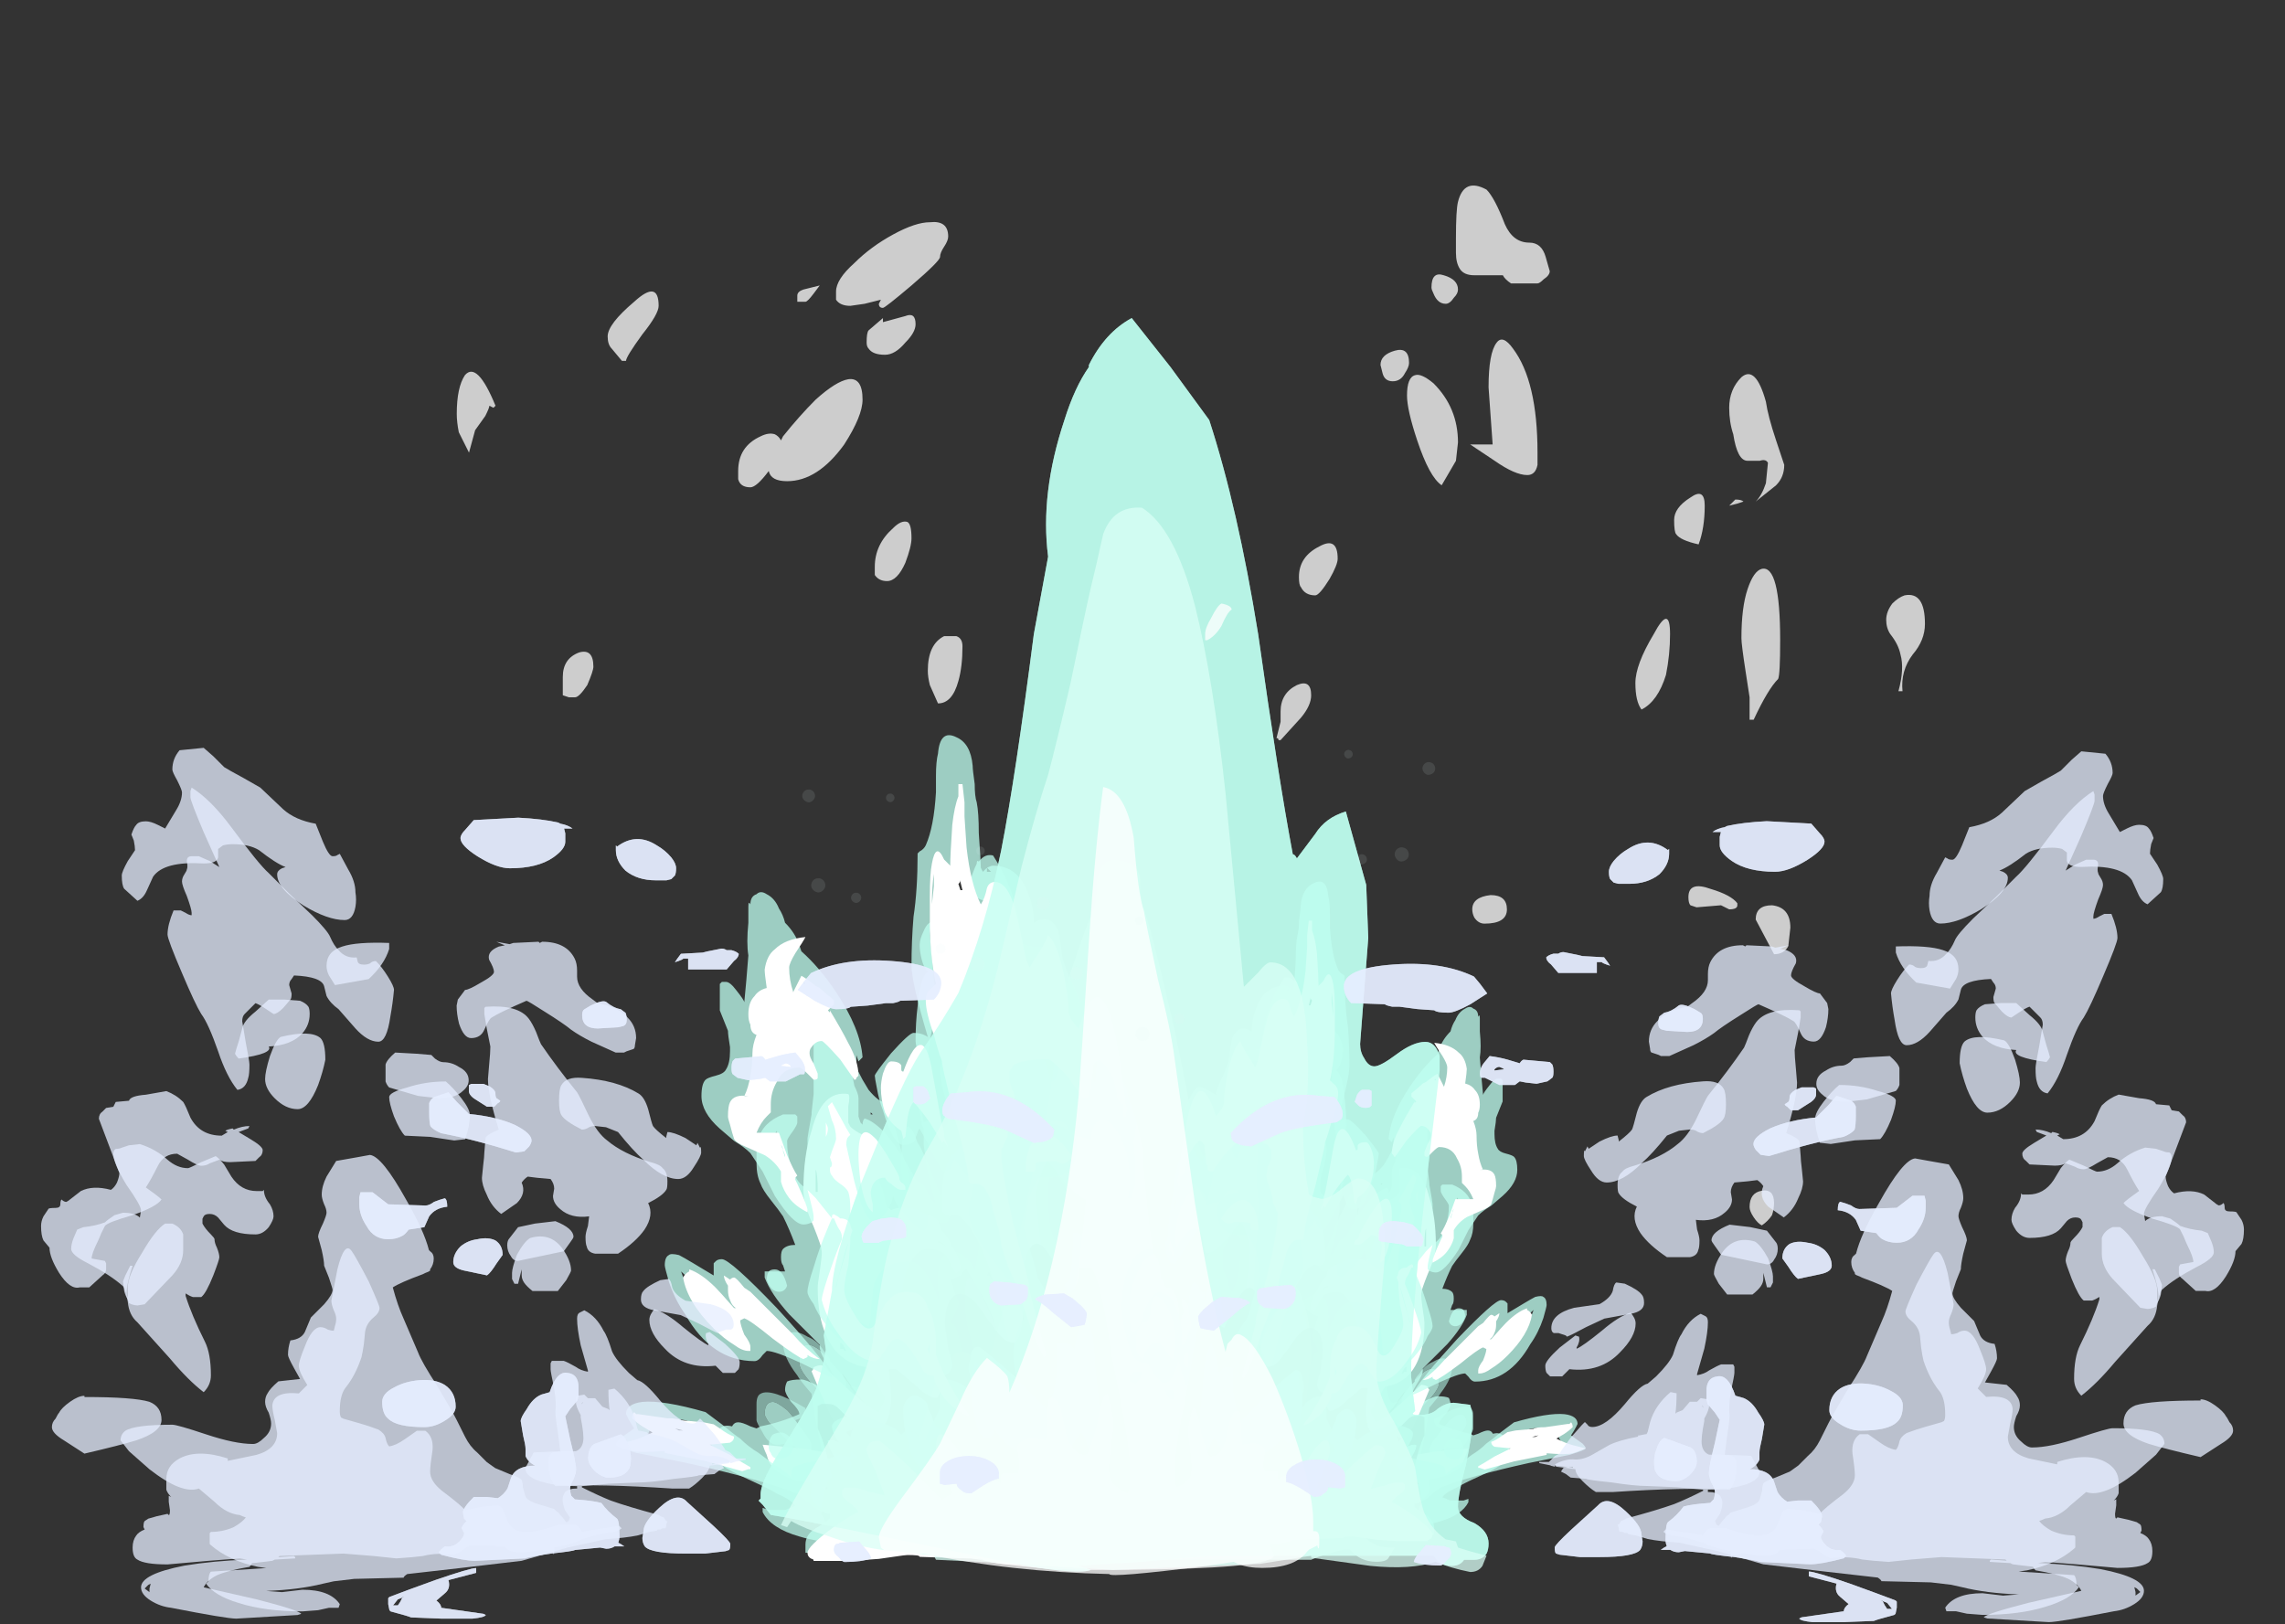<?xml version="1.0" encoding="UTF-8" standalone="no"?>
<svg xmlns:ffdec="https://www.free-decompiler.com/flash" xmlns:xlink="http://www.w3.org/1999/xlink" ffdec:objectType="frame" height="278.85px" width="392.2px" xmlns="http://www.w3.org/2000/svg">
  <rect width="100%" height="100%" fill="#333333" stroke="none"/>
  <g transform="matrix(1.0, 0.0, 0.0, 1.0, 193.9, 260.35)">
    <use ffdec:characterId="1047" height="17.25" transform="matrix(7.0, 0.0, 0.0, 7.0, -71.75, -113.5)" width="12.0" xlink:href="#shape0"/>
    <use ffdec:characterId="1047" height="17.25" transform="matrix(-5.592, 0.0, 0.0, 5.592, 65.132, -92.525)" width="12.0" xlink:href="#shape0"/>
    <use ffdec:characterId="1049" height="30.75" transform="matrix(7.0, 0.0, 0.0, 7.0, -63.7, -205.75)" width="17.9" xlink:href="#shape1"/>
    <use ffdec:characterId="1050" height="30.15" transform="matrix(7.0, 0.0, 0.0, 7.0, -97.3, -201.9)" width="29.85" xlink:href="#shape2"/>
    <use ffdec:characterId="1051" height="20.35" transform="matrix(7.0, 0.0, 0.0, 7.0, -88.2, -134.15)" width="13.8" xlink:href="#shape3"/>
    <use ffdec:characterId="1051" height="20.35" transform="matrix(-5.592, 0.0, 0.0, 5.592, 78.274, -109.022)" width="13.8" xlink:href="#shape3"/>
    <use ffdec:characterId="1049" height="30.75" transform="matrix(7.0, 0.0, 0.0, 7.0, -63.7, -205.75)" width="17.9" xlink:href="#shape1"/>
    <use ffdec:characterId="1052" height="26.1" transform="matrix(7.0, 0.0, 0.0, 7.0, -59.85, -173.2)" width="17.3" xlink:href="#shape4"/>
    <use ffdec:characterId="1053" height="34.1" transform="matrix(7.0, 0.0, 0.0, 7.0, -115.5, -228.5)" width="36.0" xlink:href="#shape5"/>
    <use ffdec:characterId="1086" height="2.3" transform="matrix(-0.941, 0.0, 0.0, -0.941, -8.068, -92.218)" width="2.3" xlink:href="#shape6"/>
    <use ffdec:characterId="1086" height="2.3" transform="matrix(-1.044, 0.0, 0.0, -1.044, 3.4, -81.65)" width="2.3" xlink:href="#shape6"/>
    <use ffdec:characterId="1086" height="2.3" transform="matrix(-0.75, 0.0, 0.0, -0.75, 9.362, -84.638)" width="2.3" xlink:href="#shape6"/>
    <use ffdec:characterId="1086" height="2.3" transform="matrix(-0.63, 0.0, 0.0, -0.63, 2.375, -101.575)" width="2.3" xlink:href="#shape6"/>
    <use ffdec:characterId="1086" height="2.3" transform="matrix(0.941, 0.0, 0.0, -0.941, -15.882, -104.218)" width="2.3" xlink:href="#shape6"/>
    <use ffdec:characterId="1086" height="2.3" transform="matrix(1.044, 0.0, 0.0, -1.044, -27.35, -93.65)" width="2.3" xlink:href="#shape6"/>
    <use ffdec:characterId="1086" height="2.3" transform="matrix(0.75, 0.0, 0.0, -0.75, -33.312, -96.638)" width="2.3" xlink:href="#shape6"/>
    <use ffdec:characterId="1086" height="2.3" transform="matrix(0.63, 0.0, 0.0, -0.63, -26.325, -113.575)" width="2.3" xlink:href="#shape6"/>
    <use ffdec:characterId="1086" height="2.3" transform="matrix(0.817, -0.466, -0.466, -0.817, 50.946, -126.974)" width="2.3" xlink:href="#shape6"/>
    <use ffdec:characterId="1086" height="2.3" transform="matrix(0.906, -0.517, -0.517, -0.907, 46.252, -112.063)" width="2.3" xlink:href="#shape6"/>
    <use ffdec:characterId="1086" height="2.3" transform="matrix(0.651, -0.372, -0.372, -0.651, 39.529, -111.674)" width="2.3" xlink:href="#shape6"/>
    <use ffdec:characterId="1086" height="2.3" transform="matrix(0.547, -0.312, -0.312, -0.547, 37.28, -129.911)" width="2.3" xlink:href="#shape6"/>
    <use ffdec:characterId="1086" height="2.3" transform="matrix(-0.708, -0.618, 0.618, -0.708, -54.997, -122.225)" width="2.3" xlink:href="#shape6"/>
    <use ffdec:characterId="1086" height="2.3" transform="matrix(-0.785, -0.685, 0.686, -0.785, -53.336, -106.709)" width="2.3" xlink:href="#shape6"/>
    <use ffdec:characterId="1086" height="2.3" transform="matrix(-0.564, -0.492, 0.492, -0.564, -46.868, -105.036)" width="2.3" xlink:href="#shape6"/>
    <use ffdec:characterId="1086" height="2.3" transform="matrix(-0.474, -0.414, 0.414, -0.474, -41.031, -122.379)" width="2.3" xlink:href="#shape6"/>
    <use ffdec:characterId="1091" height="36.15" transform="matrix(-4.135, 0.0, 0.0, 4.135, -65.903, -131.977)" width="29.25" xlink:href="#shape7"/>
    <use ffdec:characterId="1091" height="36.15" transform="matrix(4.135, 0.0, 0.0, 4.135, 70.303, -131.377)" width="29.25" xlink:href="#shape7"/>
    <use ffdec:characterId="1095" height="33.25" transform="matrix(-4.135, 0.0, 0.0, 4.135, -7.351, -119.985)" width="30.2" xlink:href="#shape8"/>
    <use ffdec:characterId="1095" height="33.25" transform="matrix(-4.135, 0.0, 0.0, 4.135, -7.351, -119.985)" width="30.2" xlink:href="#shape8"/>
    <use ffdec:characterId="1095" height="33.25" transform="matrix(4.135, 0.0, 0.0, 4.135, 11.751, -119.385)" width="30.2" xlink:href="#shape8"/>
    <use ffdec:characterId="1095" height="33.25" transform="matrix(4.135, 0.0, 0.0, 4.135, 11.751, -119.385)" width="30.2" xlink:href="#shape8"/>
  </g>
  <defs>
    <g id="shape0" transform="matrix(1.0, 0.0, 0.0, 1.0, 8.75, 14.9)">
      <path d="M0.05 -6.25 Q0.05 -6.4 0.05 -6.5 0.0 -6.65 -0.4 -7.3 -0.45 -7.1 -0.5 -6.85 -0.5 -6.65 -0.5 -6.5 -0.5 -6.15 -0.45 -5.75 -0.35 -5.45 -0.25 -5.25 -0.2 -5.3 -0.15 -5.4 L-0.05 -5.75 Q0.0 -5.85 0.05 -5.95 L0.05 -6.25 M-5.35 -1.9 L-5.2 -1.85 Q-5.05 -1.85 -5.0 -2.3 L-4.95 -3.3 Q-4.9 -4.0 -4.8 -4.3 -4.65 -4.75 -4.35 -4.75 -4.25 -4.75 -4.05 -4.6 -3.95 -4.5 -3.7 -4.2 -3.45 -3.9 -3.3 -3.8 -3.2 -3.75 -3.15 -3.7 L-3.15 -3.8 Q-3.2 -4.2 -3.2 -4.5 -3.2 -4.9 -3.05 -5.1 -2.9 -5.25 -2.7 -5.15 -2.45 -5.05 -2.3 -4.75 L-2.3 -4.7 Q-2.25 -4.9 -2.15 -5.55 -2.05 -6.05 -2.0 -6.2 -1.55 -7.2 -0.95 -6.5 -0.9 -6.45 -0.85 -6.35 L-0.85 -6.5 Q-0.85 -7.65 -0.6 -7.85 -0.45 -8.05 -0.15 -7.6 0.1 -7.25 0.35 -6.65 0.55 -6.25 0.6 -6.1 0.85 -5.85 0.95 -4.8 1.0 -4.5 1.05 -3.65 1.1 -3.0 1.15 -2.75 1.35 -1.7 1.5 -0.85 1.6 -0.35 1.6 0.7 1.6 0.9 1.45 1.0 1.35 1.05 1.0 1.05 0.75 1.05 0.55 0.9 L0.45 0.8 Q0.4 0.75 0.3 0.75 -0.05 0.75 -0.35 0.95 L-0.65 1.1 Q-0.85 1.25 -1.0 1.35 -2.0 1.9 -4.15 1.9 -5.5 1.9 -5.9 1.4 -6.05 1.25 -6.05 1.0 -6.1 0.9 -6.1 0.65 -6.1 0.55 -6.0 0.45 -5.95 0.3 -5.95 0.2 L-6.2 -1.05 -6.3 -1.7 Q-6.6 -2.05 -6.65 -2.15 -7.0 -2.6 -7.0 -2.95 -7.0 -3.15 -6.8 -3.2 -6.65 -3.25 -6.4 -3.1 -6.15 -3.0 -6.0 -2.75 -5.9 -2.65 -5.85 -2.55 -6.6 -3.3 -6.6 -2.45 -6.6 -2.2 -5.95 -1.6 L-5.3 -1.0 Q-5.2 -1.2 -5.15 -1.25 -5.1 -1.4 -5.1 -1.5 -5.1 -1.55 -5.35 -1.85 L-5.35 -1.9 M0.05 -4.7 Q0.0 -4.1 -0.2 -3.8 -0.25 -3.95 -0.4 -4.45 -0.5 -4.9 -0.65 -4.9 L-0.75 -4.9 Q-0.75 -4.85 -0.8 -4.8 L-0.8 -4.1 Q-0.75 -4.0 -0.7 -3.75 L-0.65 -3.35 Q-0.55 -2.8 -0.3 -2.8 -0.05 -2.8 0.15 -3.2 0.2 -3.3 0.25 -3.45 0.25 -3.3 0.3 -3.1 0.3 -2.7 0.4 -2.6 0.5 -2.75 0.5 -2.95 0.55 -2.9 0.6 -2.85 0.6 -3.05 0.65 -3.4 L0.65 -3.55 Q0.7 -3.4 0.75 -3.25 L0.8 -3.25 0.8 -3.45 Q0.75 -3.65 0.7 -4.1 0.7 -4.55 0.6 -4.9 0.5 -5.7 0.1 -5.65 0.1 -5.0 0.05 -4.7 M-6.85 -0.5 Q-7.0 -0.45 -7.15 -0.45 -7.35 -0.45 -7.5 -0.75 -7.65 -1.0 -7.65 -1.05 -7.65 -1.4 -7.65 -1.45 -7.65 -1.65 -7.55 -1.7 -7.3 -1.85 -6.45 -1.35 L-6.45 -1.25 -6.5 -1.15 Q-6.55 -1.1 -6.7 -1.05 -6.8 -1.2 -6.9 -1.3 -7.15 -1.5 -7.25 -1.5 -7.45 -1.5 -7.45 -1.2 -7.45 -1.15 -7.35 -1.0 -7.2 -0.85 -7.05 -0.7 L-6.85 -0.5 M-2.0 -3.85 Q-2.35 -4.6 -2.45 -4.55 -2.55 -4.5 -2.55 -4.0 -2.55 -3.65 -2.45 -3.2 -2.3 -2.8 -2.3 -2.45 -2.3 -2.4 -2.35 -2.3 -2.35 -2.25 -2.4 -2.15 -2.5 -2.25 -2.55 -2.5 -2.6 -2.65 -2.65 -2.95 -2.7 -3.2 -2.75 -3.3 -2.8 -3.45 -2.95 -3.45 -3.05 -3.45 -3.05 -3.4 L-3.1 -3.35 Q-3.1 -3.25 -3.05 -3.05 -3.0 -2.9 -3.0 -2.8 -3.0 -2.75 -2.95 -2.55 -2.9 -2.3 -2.8 -2.1 -2.6 -1.45 -2.2 -1.45 L-1.8 -1.65 -1.8 -1.4 Q-1.75 -1.25 -1.75 -1.2 -1.7 -1.3 -1.6 -1.65 -1.5 -2.0 -1.5 -2.1 L-1.4 -2.4 Q-1.4 -2.5 -1.6 -2.95 L-2.0 -3.85" fill="#98ccc0" fill-opacity="0.753" fill-rule="evenodd" stroke="none"/>
      <path d="M-5.85 -2.55 L-5.85 -2.5 Q-5.6 -2.25 -5.35 -1.9 L-5.35 -1.85 Q-5.1 -1.55 -5.1 -1.5 -5.1 -1.4 -5.15 -1.25 -5.2 -1.2 -5.3 -1.0 L-5.95 -1.6 Q-6.6 -2.2 -6.6 -2.45 -6.6 -3.3 -5.85 -2.55 M0.05 -4.7 Q0.1 -5.0 0.1 -5.65 0.5 -5.7 0.6 -4.9 0.7 -4.55 0.7 -4.1 0.75 -3.65 0.8 -3.45 L0.8 -3.25 0.75 -3.25 Q0.7 -3.4 0.65 -3.55 L0.65 -3.4 Q0.6 -3.05 0.6 -2.85 0.55 -2.9 0.5 -2.95 0.5 -2.75 0.4 -2.6 0.3 -2.7 0.3 -3.1 0.25 -3.3 0.25 -3.45 0.2 -3.3 0.15 -3.2 -0.05 -2.8 -0.3 -2.8 -0.55 -2.8 -0.65 -3.35 L-0.7 -3.75 Q-0.75 -4.0 -0.8 -4.1 L-0.8 -4.8 Q-0.75 -4.85 -0.75 -4.9 L-0.65 -4.9 Q-0.5 -4.9 -0.4 -4.45 -0.25 -3.95 -0.2 -3.8 0.0 -4.1 0.05 -4.7 M-3.7 -7.85 Q-3.6 -7.75 -3.3 -6.95 -3.05 -6.35 -2.9 -6.1 L-2.95 -5.95 -3.0 -5.9 Q-3.05 -5.9 -3.1 -5.9 -3.3 -5.9 -3.45 -6.15 -3.5 -6.3 -3.55 -6.55 -3.55 -6.45 -3.55 -6.35 L-3.5 -6.1 Q-3.55 -6.05 -3.55 -6.0 -3.65 -5.95 -3.7 -6.05 L-3.7 -5.95 Q-3.7 -5.85 -3.65 -5.85 -3.7 -5.85 -3.7 -5.8 L-3.75 -5.75 Q-3.95 -6.3 -4.0 -6.65 -4.1 -6.95 -4.1 -7.4 -4.1 -8.2 -3.95 -8.25 -3.85 -8.3 -3.7 -7.85 M-6.7 -1.05 L-6.55 -0.85 Q-6.35 -0.6 -6.3 -0.45 -6.3 -0.4 -6.3 -0.35 -6.35 -0.3 -6.4 -0.3 -6.6 -0.3 -6.85 -0.5 L-7.05 -0.7 Q-7.2 -0.85 -7.35 -1.0 -7.45 -1.15 -7.45 -1.2 -7.45 -1.5 -7.25 -1.5 -7.15 -1.5 -6.9 -1.3 -6.8 -1.2 -6.7 -1.05 M-2.0 -3.85 L-1.6 -2.95 Q-1.4 -2.5 -1.4 -2.4 L-1.5 -2.1 Q-1.5 -2.0 -1.6 -1.65 -1.7 -1.3 -1.75 -1.2 -1.75 -1.25 -1.8 -1.4 L-1.8 -1.65 -2.2 -1.45 Q-2.6 -1.45 -2.8 -2.1 -2.9 -2.3 -2.95 -2.55 -3.0 -2.75 -3.0 -2.8 -3.0 -2.9 -3.05 -3.05 -3.1 -3.25 -3.1 -3.35 L-3.05 -3.4 Q-3.05 -3.45 -2.95 -3.45 -2.8 -3.45 -2.75 -3.3 -2.7 -3.2 -2.65 -2.95 -2.6 -2.65 -2.55 -2.5 -2.5 -2.25 -2.4 -2.15 -2.35 -2.25 -2.35 -2.3 -2.3 -2.4 -2.3 -2.45 -2.3 -2.8 -2.45 -3.2 -2.55 -3.65 -2.55 -4.0 -2.55 -4.5 -2.45 -4.55 -2.35 -4.6 -2.0 -3.85" fill="#bffff0" fill-opacity="0.753" fill-rule="evenodd" stroke="none"/>
      <path d="M0.25 -10.55 Q0.3 -10.45 0.4 -10.15 L0.45 -9.7 Q0.55 -9.5 0.65 -9.35 L0.65 -9.25 0.85 -9.45 0.85 -9.55 0.9 -9.6 Q0.95 -9.65 1.05 -9.65 1.25 -9.65 1.4 -9.25 1.5 -9.0 1.55 -8.5 1.6 -8.15 1.7 -7.55 L1.75 -6.85 1.8 -6.8 Q1.8 -6.75 1.8 -6.65 1.8 -6.4 1.7 -6.25 1.65 -6.1 1.5 -6.1 0.45 -7.7 0.45 -7.75 0.45 -7.9 0.5 -7.9 0.4 -8.0 0.35 -8.25 0.3 -8.35 0.3 -8.5 0.2 -8.6 0.1 -8.8 L-0.05 -8.75 Q-0.2 -8.7 -0.3 -8.7 -0.6 -8.7 -0.85 -9.65 -1.05 -10.35 -1.1 -10.9 L-1.1 -10.95 Q-1.2 -10.9 -1.35 -10.7 -1.4 -10.55 -1.55 -10.55 -1.95 -10.55 -1.95 -11.1 -2.0 -11.25 -1.95 -11.55 -1.95 -11.8 -1.95 -11.9 L-2.0 -11.9 Q-2.05 -11.65 -2.1 -11.45 -2.2 -11.15 -2.5 -11.25 L-2.5 -11.2 Q-2.55 -11.15 -2.55 -11.05 -2.55 -11.0 -2.45 -10.75 L-2.3 -10.1 Q-2.0 -9.2 -2.0 -8.55 -2.0 -8.25 -2.0 -8.1 -2.05 -7.75 -2.1 -7.5 -2.25 -6.8 -2.75 -6.75 -2.7 -6.6 -2.7 -6.5 -2.55 -6.45 -2.1 -5.85 -1.55 -5.15 -1.4 -4.7 -1.2 -4.1 -1.1 -3.8 -0.95 -3.3 -0.95 -2.9 -0.95 -2.75 -1.0 -2.4 -1.05 -2.0 -1.2 -1.65 -1.55 -0.6 -2.25 -0.6 -2.75 -0.6 -3.25 -1.4 -3.45 -1.75 -3.6 -2.15 -3.75 -2.5 -3.75 -2.75 -4.15 -2.8 -4.25 -3.4 -4.3 -3.75 -4.3 -4.05 -4.3 -4.35 -4.1 -5.2 L-3.95 -5.9 Q-4.05 -5.8 -4.3 -5.8 -4.4 -5.8 -4.5 -6.15 L-4.7 -6.85 Q-4.85 -7.35 -4.95 -7.55 -5.1 -7.9 -5.25 -7.9 -5.35 -7.9 -5.55 -8.1 -5.8 -8.35 -5.8 -8.5 -5.85 -8.35 -5.95 -7.7 -6.0 -7.35 -6.05 -7.1 L-6.05 -6.95 Q-6.0 -6.35 -6.0 -6.3 -6.0 -6.2 -6.0 -6.1 -5.85 -6.05 -5.65 -5.95 -5.8 -5.7 -5.95 -5.6 -5.8 -5.55 -5.7 -5.35 -5.7 -5.2 -5.7 -5.1 -5.7 -5.0 -5.8 -4.75 -5.95 -4.45 -6.1 -4.4 L-6.1 -4.3 Q-5.4 -3.35 -5.1 -2.9 L-4.9 -2.6 Q-4.75 -2.45 -4.65 -2.2 -4.45 -1.85 -4.25 -1.55 L-4.4 -1.55 Q-4.3 -1.3 -4.25 -1.1 L-4.3 -0.95 -4.45 -0.85 Q-4.75 -1.15 -5.3 -1.85 L-5.55 -2.2 Q-5.45 -2.0 -5.45 -1.9 -5.45 -1.8 -5.65 -1.6 L-5.7 -1.55 -5.65 -1.45 Q-5.6 -1.2 -5.45 -1.1 -5.4 -1.05 -5.25 -1.05 -5.1 -1.05 -5.05 -1.0 -5.0 -0.9 -5.0 -0.7 -5.0 -0.6 -5.05 -0.5 -5.1 -0.35 -5.3 -0.35 -5.25 -0.15 -5.1 0.55 -4.95 1.2 -4.95 1.25 -4.95 1.35 -5.0 1.4 L-4.95 1.4 -4.95 1.45 -4.9 1.65 -4.95 1.8 Q-5.0 1.85 -5.05 1.85 -5.15 1.95 -5.6 1.95 -6.1 1.95 -6.6 1.8 -7.3 1.6 -7.5 1.2 L-7.5 1.1 -7.35 1.15 -6.95 1.15 -6.7 1.05 Q-6.8 0.9 -7.15 0.75 -7.3 0.65 -7.85 0.4 -8.3 0.2 -8.5 0.05 -8.75 -0.1 -8.75 -0.3 -8.75 -0.4 -8.75 -0.45 L-8.75 -0.6 Q-8.75 -0.8 -8.55 -0.85 -8.45 -0.95 -8.25 -0.9 -8.2 -1.0 -8.1 -1.0 -8.0 -1.0 -7.8 -0.9 L-7.65 -0.85 -7.55 -0.9 Q-7.05 -1.0 -6.6 -1.2 -6.6 -1.3 -6.8 -1.5 -6.95 -1.7 -6.95 -1.8 -6.95 -1.9 -6.9 -2.0 -6.8 -2.05 -6.55 -2.05 -6.45 -2.05 -6.15 -1.9 L-6.05 -1.85 Q-6.0 -2.0 -5.95 -2.05 -5.9 -2.1 -5.85 -2.0 -5.8 -1.9 -5.75 -1.8 -5.7 -1.85 -5.7 -1.95 -5.7 -2.05 -5.9 -2.4 -6.1 -2.7 -6.1 -2.85 L-6.1 -2.9 -6.85 -3.65 Q-7.3 -4.15 -7.45 -4.55 L-7.45 -4.7 -6.95 -4.7 -7.0 -4.85 Q-7.05 -4.9 -7.05 -5.05 -7.05 -5.2 -7.0 -5.25 -6.9 -5.35 -6.7 -5.35 -6.85 -5.75 -7.0 -6.05 -7.1 -6.2 -7.3 -6.45 -7.5 -6.7 -7.55 -6.85 -7.65 -7.05 -7.65 -7.35 L-7.65 -7.65 Q-7.65 -7.8 -7.6 -7.95 -7.5 -8.35 -7.0 -8.55 L-6.7 -8.55 -6.65 -8.5 Q-6.65 -8.45 -6.65 -8.35 -6.65 -8.3 -6.75 -8.15 -6.9 -7.95 -6.9 -7.9 -6.9 -7.55 -6.8 -7.3 -6.7 -6.9 -6.45 -6.75 -6.4 -7.2 -6.4 -7.4 -6.4 -7.5 -6.4 -7.95 -6.4 -8.0 -6.3 -8.55 L-6.3 -8.6 -6.25 -9.05 Q-6.25 -9.25 -6.25 -9.6 L-6.25 -10.05 Q-6.25 -10.2 -6.25 -10.3 L-6.3 -10.75 Q-6.15 -10.75 -5.95 -10.6 L-5.9 -10.6 Q-5.7 -10.5 -5.45 -10.1 -5.25 -9.8 -5.05 -9.4 L-4.9 -9.15 Q-4.65 -8.85 -4.5 -8.85 -4.45 -8.85 -4.2 -8.05 L-4.1 -7.65 Q-3.95 -7.3 -3.9 -6.85 L-3.9 -6.8 -3.85 -6.9 Q-3.85 -6.95 -3.8 -7.0 L-3.7 -6.9 Q-3.55 -6.9 -3.4 -6.5 L-3.25 -6.35 Q-3.3 -6.55 -3.35 -6.75 -3.4 -6.9 -3.45 -7.15 -3.5 -7.4 -3.55 -7.8 -3.55 -8.1 -3.55 -8.2 L-3.6 -8.3 Q-3.7 -8.85 -3.75 -9.15 -3.7 -9.15 -3.65 -9.25 L-3.6 -9.2 Q-3.6 -9.05 -3.6 -8.9 L-3.6 -8.85 Q-3.6 -8.6 -3.55 -8.35 -3.5 -8.4 -3.4 -8.4 -3.3 -8.4 -3.3 -8.3 -3.25 -8.25 -3.25 -8.15 -3.0 -8.2 -2.95 -8.35 -2.95 -8.4 -2.95 -8.6 -2.95 -8.75 -3.05 -9.05 -3.15 -9.4 -3.15 -9.65 -3.15 -9.7 -3.1 -10.0 -3.05 -10.25 -3.05 -10.35 L-3.15 -10.55 -3.25 -10.8 -3.3 -10.8 Q-3.4 -10.45 -3.4 -10.25 -3.5 -9.9 -3.35 -9.6 L-3.4 -9.5 -3.45 -9.5 Q-3.5 -9.55 -3.65 -9.9 -3.75 -10.25 -3.75 -10.35 -3.75 -10.8 -3.7 -11.2 -3.65 -11.9 -3.45 -12.05 -3.55 -12.15 -3.6 -12.35 -3.65 -12.55 -3.65 -12.7 -3.65 -12.85 -3.55 -13.05 -3.45 -13.3 -3.25 -13.3 -3.15 -13.3 -3.0 -13.15 L-2.75 -12.9 Q-2.7 -13.1 -2.6 -13.5 L-2.45 -14.15 Q-2.35 -14.5 -2.25 -14.7 -2.25 -14.8 -2.2 -14.75 -2.05 -14.95 -1.85 -14.9 -1.5 -14.35 -1.35 -13.85 -1.25 -13.55 -1.2 -13.15 -1.2 -12.85 -1.15 -12.75 -1.0 -12.65 -0.65 -12.65 -0.45 -12.65 -0.25 -12.2 -0.2 -12.05 -0.1 -11.9 L-0.05 -11.75 Q-0.05 -11.7 -0.15 -11.55 -0.2 -11.4 -0.2 -11.05 L-0.2 -11.0 Q-0.25 -10.95 -0.3 -10.95 -0.35 -10.95 -0.35 -11.0 -0.4 -11.0 -0.45 -11.0 L-0.25 -10.1 -0.2 -10.1 Q-0.2 -10.2 -0.15 -10.35 -0.1 -10.6 -0.1 -10.7 -0.05 -10.75 0.0 -10.75 0.15 -10.75 0.25 -10.55 M0.8 -7.8 Q0.9 -7.7 1.1 -7.4 1.3 -7.15 1.4 -7.05 1.55 -6.9 1.65 -6.85 1.65 -7.05 1.6 -7.3 L1.5 -8.0 1.45 -8.1 1.45 -7.95 Q1.45 -7.7 1.45 -7.6 1.4 -7.45 1.2 -7.45 1.0 -7.45 1.0 -7.75 1.0 -7.9 1.05 -8.15 1.0 -8.05 1.0 -7.95 0.95 -7.8 0.8 -7.8 M0.95 -5.55 Q1.05 -5.45 1.1 -4.9 1.25 -4.7 1.25 -4.45 L1.35 -4.4 Q1.4 -4.4 1.45 -4.4 1.55 -4.4 1.55 -4.35 1.6 -4.25 1.65 -4.25 L1.7 -4.3 Q1.7 -4.35 1.75 -4.35 1.8 -4.45 1.9 -4.45 2.15 -4.45 2.25 -4.1 2.35 -3.7 2.45 -3.6 2.6 -3.4 2.75 -3.3 2.85 -3.25 3.0 -3.25 3.1 -3.25 3.2 -3.2 3.25 -3.15 3.25 -3.05 3.25 -3.0 3.25 -2.85 3.25 -2.8 3.2 -2.7 3.1 -2.6 3.0 -2.6 L3.0 -2.55 Q2.95 -2.45 2.85 -2.45 L2.75 -2.5 2.4 -2.35 Q2.4 -2.3 2.35 -2.2 L2.35 -2.0 Q2.3 -1.75 2.15 -1.7 2.0 -1.75 2.0 -1.85 L2.0 -2.0 Q2.0 -2.3 2.1 -2.5 2.2 -2.75 2.55 -2.75 2.55 -2.8 2.55 -2.9 2.5 -2.9 2.45 -2.95 2.4 -3.0 2.3 -3.0 2.25 -3.0 2.15 -2.85 L2.0 -2.5 Q1.7 -2.0 1.4 -2.0 1.45 -1.75 1.4 -1.6 1.3 -1.45 1.15 -1.45 1.0 -1.45 0.85 -1.6 0.75 -1.8 0.65 -1.8 L0.55 -1.7 Q0.45 -1.6 0.35 -1.6 -0.05 -1.6 -0.25 -2.35 -0.35 -2.7 -0.35 -3.1 L-0.35 -3.25 Q-0.6 -3.3 -0.65 -3.75 -0.7 -3.9 -0.7 -4.2 -0.7 -4.5 -0.75 -4.55 L-0.7 -4.65 Q-0.6 -4.4 -0.5 -4.15 -0.45 -3.85 -0.45 -3.55 L-0.4 -3.5 -0.35 -3.5 Q-0.3 -3.7 -0.25 -4.0 L-0.2 -4.25 -0.15 -4.3 -0.15 -4.35 -0.1 -4.35 Q-0.05 -4.45 0.0 -4.45 0.15 -4.45 0.2 -4.45 0.2 -4.4 0.2 -4.35 0.2 -4.25 0.25 -4.2 0.25 -4.1 0.3 -4.05 0.45 -4.65 0.6 -5.05 L0.6 -5.25 0.7 -5.25 Q0.85 -5.6 0.95 -5.55 M-1.9 -14.5 L-2.0 -14.6 -2.0 -14.5 -1.9 -14.5 M-4.8 -8.55 L-4.85 -8.6 -4.85 -8.55 -4.8 -8.55 M-2.65 -8.55 L-2.65 -8.55 M-3.1 -7.75 L-3.1 -7.65 -3.05 -7.75 -3.1 -7.75 M-6.15 -10.55 L-6.15 -10.55 M-7.15 -7.95 L-7.15 -8.15 -7.35 -7.85 Q-7.25 -7.9 -7.15 -7.95 M-1.95 -4.7 L-2.0 -4.6 -1.95 -4.6 Q-1.9 -4.55 -1.85 -4.45 L-1.95 -4.7 M-3.15 -5.8 L-3.2 -6.0 -3.2 -5.95 -3.15 -5.8 M-2.95 -5.0 L-2.95 -5.0 M-2.8 -4.2 Q-2.7 -4.0 -2.7 -3.9 -2.7 -3.85 -2.85 -3.55 -3.0 -3.2 -3.0 -3.15 -3.0 -2.65 -2.9 -2.4 -2.7 -1.85 -2.15 -1.85 -1.85 -1.85 -1.75 -2.35 -1.7 -2.6 -1.7 -2.9 -1.7 -3.25 -2.0 -3.9 -2.2 -4.25 -2.5 -4.75 -2.55 -4.75 -2.65 -4.6 -2.75 -4.55 -2.9 -4.5 -2.85 -4.45 -2.8 -4.2 M-1.6 -3.75 L-1.6 -3.65 Q-1.45 -3.0 -1.45 -2.55 -1.45 -2.35 -1.45 -2.2 -1.4 -2.35 -1.4 -2.5 -1.4 -3.0 -1.55 -3.55 L-1.6 -3.75" fill="#bffff0" fill-opacity="0.753" fill-rule="evenodd" stroke="none"/>
      <path d="M0.5 -8.1 L0.6 -8.05 Q0.65 -8.15 0.75 -8.4 0.85 -8.6 1.1 -8.6 1.35 -8.6 1.55 -7.7 1.6 -7.4 1.65 -7.0 1.7 -6.55 1.7 -6.5 L1.65 -6.45 1.65 -6.55 1.6 -6.4 1.6 -6.35 1.55 -6.35 1.5 -6.5 Q1.45 -6.65 1.35 -6.8 1.1 -7.2 0.9 -7.2 0.7 -7.2 0.65 -6.85 L0.6 -6.55 Q0.6 -6.45 0.5 -6.45 0.3 -6.45 -0.1 -6.9 -0.3 -7.15 -0.5 -7.4 -0.6 -7.35 -0.7 -7.0 -0.8 -6.65 -0.8 -6.55 -0.7 -5.3 -0.5 -4.1 -0.1 -1.8 0.45 -1.8 0.7 -1.8 0.8 -2.05 0.85 -2.2 0.85 -2.4 L0.85 -2.45 Q0.9 -2.45 1.0 -2.45 1.1 -2.45 1.15 -2.4 1.2 -2.35 1.2 -2.2 1.25 -2.05 1.3 -2.0 L1.3 -1.95 Q1.35 -1.95 1.35 -1.85 L1.45 -1.95 1.5 -2.15 Q1.45 -2.5 1.6 -2.75 1.7 -3.0 1.8 -3.2 2.1 -3.8 2.55 -3.05 2.6 -3.0 2.65 -2.85 L2.7 -2.7 2.7 -2.55 Q2.7 -2.45 2.65 -2.35 L2.65 -2.25 2.6 -2.25 Q2.6 -2.2 2.55 -2.2 L2.5 -2.35 Q2.5 -2.45 2.4 -2.45 L2.25 -2.45 Q2.2 -2.4 2.15 -2.4 L2.1 -2.3 Q2.1 -2.25 2.1 -2.15 2.1 -2.05 2.2 -1.75 2.25 -1.5 2.25 -1.3 2.25 -0.9 2.0 -0.65 L1.85 -0.5 Q1.75 -0.4 1.75 -0.25 1.75 -0.2 1.95 0.2 2.1 0.6 2.1 0.65 2.1 0.7 2.1 0.9 2.05 1.05 2.05 1.1 L2.25 1.1 2.5 1.2 2.55 1.15 2.55 1.3 Q2.55 1.5 2.2 1.6 2.2 1.7 2.15 1.7 L2.05 1.7 1.8 1.75 1.75 1.75 1.75 1.65 Q1.75 1.55 1.8 1.5 L1.95 1.5 1.95 1.45 1.65 1.45 0.5 1.55 0.15 1.6 Q-0.1 1.65 -0.5 1.75 L0.25 1.95 0.6 2.1 0.85 2.15 0.75 2.15 0.95 2.2 Q0.85 2.25 0.7 2.25 0.55 2.25 0.25 2.15 L-0.15 2.15 -0.15 2.2 0.4 2.2 0.6 2.25 0.2 2.3 -0.25 2.25 Q-1.8 2.3 -1.85 2.35 -2.45 2.3 -2.45 2.25 L-4.9 2.25 -5.4 2.2 -5.45 2.15 Q-5.5 2.1 -5.5 2.0 -5.5 1.85 -5.4 1.75 -5.35 1.65 -5.3 1.65 -5.2 1.6 -5.0 1.55 L-5.15 1.4 -5.25 1.2 Q-5.25 1.15 -5.35 1.15 -5.45 1.15 -5.8 1.15 -6.2 1.15 -6.3 0.85 -6.35 0.8 -6.3 0.65 -6.3 0.55 -6.3 0.5 -7.0 0.4 -7.25 0.1 -7.35 0.0 -7.4 -0.2 -7.45 -0.3 -7.5 -0.45 L-6.45 -0.35 -5.35 -0.15 Q-5.35 -0.25 -5.3 -0.35 -5.55 -0.65 -5.8 -1.1 -5.95 -1.4 -6.3 -2.25 -6.25 -2.3 -6.25 -2.35 -6.15 -2.4 -6.05 -2.4 L-5.45 -1.85 Q-4.85 -1.3 -4.65 -1.25 -4.5 -1.55 -4.5 -1.6 L-4.7 -1.95 Q-4.85 -2.2 -4.95 -2.35 -5.65 -2.45 -5.95 -3.15 -6.15 -3.6 -6.15 -4.3 -6.15 -4.4 -6.1 -4.7 -6.05 -5.05 -6.05 -5.15 -6.05 -5.25 -6.1 -5.4 -6.15 -5.55 -6.25 -5.8 -6.5 -6.35 -6.5 -6.7 -6.5 -7.55 -6.3 -8.15 -6.05 -9.15 -5.4 -9.05 -5.35 -9.0 -5.4 -8.75 -5.4 -8.55 -5.4 -8.45 L-5.4 -8.35 -5.35 -8.25 Q-5.25 -8.15 -5.05 -8.05 L-5.0 -8.05 Q-4.75 -8.05 -4.65 -7.85 -4.55 -7.75 -4.55 -7.6 L-4.6 -7.5 Q-4.55 -7.4 -4.6 -7.2 L-4.65 -7.05 Q-4.65 -6.85 -4.55 -6.7 -4.5 -6.4 -4.45 -6.25 L-4.4 -6.25 -4.35 -6.2 Q-4.15 -6.3 -3.9 -6.25 -3.75 -6.25 -3.6 -6.15 -3.3 -6.05 -3.2 -5.95 -3.15 -5.85 -3.15 -5.75 -2.95 -5.55 -2.85 -5.3 -2.65 -5.0 -2.65 -4.8 -2.65 -4.7 -2.7 -4.7 L-2.75 -4.65 Q-2.8 -4.7 -2.85 -4.8 L-2.95 -5.0 Q-3.05 -5.25 -3.45 -5.25 -3.8 -5.25 -4.0 -4.6 -4.05 -4.4 -4.1 -4.15 L-4.15 -3.95 Q-4.15 -3.6 -4.05 -3.5 -4.0 -3.4 -3.8 -3.3 -3.6 -3.2 -3.5 -3.05 -3.3 -2.85 -3.2 -2.35 L-3.1 -2.0 Q-3.05 -1.7 -2.95 -1.55 -2.6 -1.0 -1.95 -1.0 -1.75 -1.0 -1.6 -1.15 L-1.6 -1.2 Q-1.5 -1.45 -1.45 -1.8 -1.4 -2.0 -1.4 -2.4 -1.4 -2.7 -1.55 -3.35 -1.7 -4.0 -1.9 -4.65 -2.15 -5.4 -2.4 -5.75 -2.7 -6.2 -2.9 -6.05 -3.1 -6.1 -3.1 -6.25 -3.1 -6.3 -3.1 -6.5 -3.1 -7.0 -3.0 -7.25 -2.95 -7.5 -2.8 -7.6 L-2.6 -7.85 Q-2.5 -7.95 -2.5 -8.15 -2.5 -8.25 -2.6 -9.0 -2.7 -9.8 -2.7 -10.0 -2.7 -10.65 -2.45 -11.2 -2.2 -11.8 -1.75 -12.25 -1.8 -12.1 -1.85 -11.85 -1.9 -11.65 -1.9 -11.5 -1.9 -11.2 -1.9 -11.1 -1.85 -10.85 -1.7 -10.8 -1.5 -10.85 -1.5 -11.0 L-1.5 -11.15 Q-1.55 -11.25 -1.5 -11.3 L-1.5 -11.35 -1.45 -11.4 Q-1.4 -11.4 -1.4 -11.35 -1.4 -11.3 -1.4 -11.15 -1.4 -11.1 -1.4 -11.0 -1.15 -11.4 -0.85 -10.7 -0.75 -10.45 -0.6 -9.95 -0.45 -9.45 -0.4 -9.35 -0.25 -9.45 -0.25 -9.65 -0.25 -9.7 -0.2 -9.7 -0.15 -9.75 -0.05 -9.75 0.1 -9.75 0.3 -9.05 0.45 -8.25 0.5 -8.1 M1.0 -4.2 L1.1 -4.8 Q1.15 -5.0 1.3 -5.05 1.3 -5.0 1.3 -4.85 1.25 -4.7 1.25 -4.65 1.25 -4.6 1.35 -4.35 L1.45 -4.05 Q1.45 -3.9 1.4 -3.8 L1.35 -3.65 1.3 -3.6 Q1.15 -3.7 1.15 -3.8 1.1 -4.0 1.0 -4.2 M1.25 -3.25 L1.25 -3.05 1.15 -2.95 1.1 -2.95 1.1 -3.2 Q1.1 -3.35 1.1 -3.4 L1.2 -3.4 Q1.2 -3.35 1.25 -3.25 M2.5 -2.55 Q2.5 -2.5 2.45 -2.5 L2.6 -2.35 2.5 -2.6 2.5 -2.55 M-6.15 -6.65 Q-6.15 -7.1 -6.2 -7.2 -6.2 -6.95 -6.2 -6.75 L-6.2 -6.65 -6.15 -6.65 M-5.55 -2.8 Q-5.5 -2.8 -5.5 -2.75 L-5.45 -2.75 -5.5 -2.85 Q-5.55 -2.95 -5.6 -2.95 L-5.6 -2.8 -5.55 -2.8 M-3.2 -5.4 Q-3.1 -5.4 -3.0 -5.3 -3.05 -5.4 -3.2 -5.45 L-3.2 -5.4" fill="#ffffff" fill-rule="evenodd" stroke="none"/>
    </g>
    <g id="shape1" transform="matrix(1.0, 0.0, 0.0, 1.0, 9.4, 29.7)">
      <path d="M2.85 -21.95 Q3.35 -18.4 3.7 -16.55 3.75 -16.55 3.8 -16.45 L4.25 -17.05 Q4.5 -17.45 5.0 -17.6 L5.5 -15.8 5.55 -14.5 5.35 -11.9 Q5.35 -11.7 5.45 -11.55 5.55 -11.35 5.7 -11.35 5.85 -11.35 6.25 -11.65 6.65 -11.95 6.95 -11.95 7.2 -11.95 7.3 -11.6 L7.3 -11.25 6.95 -8.3 Q6.6 -5.25 6.6 -3.75 L6.65 -3.3 6.7 -2.9 6.65 -2.85 Q6.6 -2.8 6.8 -2.8 7.1 -2.8 7.25 -2.95 7.45 -3.1 7.65 -3.1 L8.05 -3.05 8.1 -2.85 8.1 -2.55 Q8.1 -2.35 7.95 -1.6 7.75 -0.85 7.75 -0.55 7.75 -0.3 8.15 -0.15 8.5 0.05 8.5 0.35 8.5 0.5 8.45 0.6 8.35 0.75 8.15 0.75 L7.9 0.75 Q7.8 0.9 7.6 0.9 7.3 0.9 7.15 0.65 L1.75 0.65 -0.05 0.8 -1.6 0.9 Q-1.5 0.9 -1.25 1.0 -1.65 1.15 -3.6 0.75 -8.15 -0.2 -9.1 -0.35 L-9.3 -0.6 -9.4 -0.7 -9.35 -0.75 -9.35 -0.85 Q-9.35 -1.2 -8.75 -2.1 -8.05 -3.2 -7.95 -3.55 -7.85 -3.85 -7.75 -4.4 L-7.8 -4.75 -7.6 -5.85 Q-7.6 -6.55 -6.9 -8.45 L-6.45 -9.55 Q-5.7 -11.35 -5.35 -11.8 -4.9 -12.45 -4.5 -13.15 -3.85 -14.7 -3.45 -16.65 -3.1 -18.45 -2.65 -21.95 L-2.3 -23.85 Q-2.5 -25.4 -1.9 -27.2 -1.65 -28.0 -1.3 -28.5 L-1.3 -28.55 Q-0.9 -29.35 -0.25 -29.7 L0.7 -28.5 1.65 -27.2 Q2.35 -25.05 2.85 -21.95" fill="#bffff0" fill-opacity="0.753" fill-rule="evenodd" stroke="none"/>
    </g>
    <g id="shape2" transform="matrix(1.0, 0.0, 0.0, 1.0, 14.2, 29.15)">
      <path d="M1.3 -9.7 Q1.4 -9.35 1.5 -9.15 1.9 -9.2 2.0 -9.7 2.15 -10.25 2.3 -10.3 2.85 -9.95 2.85 -9.3 2.8 -8.5 2.85 -8.15 2.9 -7.75 2.8 -6.95 L2.75 -6.0 Q2.8 -4.85 2.95 -4.65 L3.25 -5.25 Q3.5 -5.75 3.75 -6.0 4.15 -5.45 4.15 -4.15 L3.95 -2.45 Q3.95 -2.3 4.1 -1.65 4.25 -1.0 4.35 -0.85 L4.55 -1.15 Q4.75 -1.35 5.1 -1.3 5.2 -1.05 5.25 -0.25 5.45 0.5 6.2 0.45 L6.05 0.7 Q6.0 0.8 5.75 0.8 5.35 0.8 5.1 0.5 L4.95 0.5 Q4.5 0.6 4.15 0.75 L-1.55 0.75 -6.35 0.6 -6.55 0.45 -6.95 0.45 -7.0 0.4 -7.0 0.15 Q-7.0 -0.05 -6.75 -0.35 -6.45 -0.65 -6.2 -0.45 -5.95 -0.8 -5.6 -1.8 L-5.1 -3.5 Q-4.75 -4.3 -4.45 -4.35 -4.2 -4.4 -3.9 -3.85 L-3.65 -4.5 -3.45 -5.2 Q-3.25 -6.1 -2.7 -8.65 L-2.3 -10.4 Q-2.1 -11.7 -2.1 -12.25 -2.1 -12.45 -1.75 -13.65 -1.35 -14.85 -1.2 -15.15 -1.1 -15.3 -1.1 -15.9 -1.0 -16.4 -0.7 -16.4 -0.15 -16.4 -0.05 -16.0 -0.05 -15.45 0.05 -15.2 0.25 -14.65 0.8 -12.25 1.2 -10.3 1.3 -9.7" fill="#d9fff6" fill-opacity="0.753" fill-rule="evenodd" stroke="none"/>
      <path d="M2.95 -0.55 Q3.2 0.0 3.35 0.2 3.35 0.3 3.25 0.3 3.2 0.35 3.1 0.25 3.1 0.3 3.2 0.55 3.3 0.7 3.1 0.75 2.55 1.0 -1.2 1.0 -3.05 1.0 -4.45 0.65 -5.55 0.4 -5.55 0.2 -5.55 0.05 -4.75 -1.1 -3.85 -2.5 -3.25 -2.8 -3.0 -2.4 -2.85 -2.1 -1.85 -3.9 -1.5 -6.8 -1.3 -8.4 -1.1 -11.55 -0.25 -10.95 0.0 -9.35 0.15 -7.45 0.3 -6.65 0.7 -4.7 1.0 -3.75 1.2 -2.9 1.5 -2.5 L1.55 -2.6 Q1.6 -3.0 2.0 -3.1 2.2 -2.9 2.65 -1.6 L2.95 -0.55" fill="#ffffff" fill-opacity="0.753" fill-rule="evenodd" stroke="none"/>
      <path d="M9.1 -28.95 Q9.7 -28.15 9.7 -26.4 L9.7 -26.1 Q9.65 -25.85 9.45 -25.85 9.15 -25.85 8.65 -26.2 L8.05 -26.6 8.6 -26.6 8.5 -28.0 Q8.5 -28.85 8.7 -29.1 8.85 -29.3 9.1 -28.95 M15.2 -23.55 Q15.65 -23.65 15.65 -21.8 15.65 -20.95 15.6 -20.85 15.35 -20.6 15.0 -19.85 L14.9 -19.85 14.9 -20.4 14.8 -21.05 Q14.7 -21.7 14.7 -21.85 14.7 -22.6 14.85 -23.05 15.0 -23.5 15.2 -23.55 M12.95 -21.95 Q12.95 -21.45 12.85 -20.95 12.65 -20.3 12.25 -20.1 12.1 -20.3 12.1 -20.75 12.1 -21.2 12.55 -21.95 12.95 -22.7 12.95 -21.95 M6.5 -27.8 Q6.5 -28.25 6.7 -28.3 6.85 -28.35 7.15 -28.1 7.75 -27.5 7.75 -26.65 L7.7 -26.2 7.35 -25.6 Q7.05 -25.8 6.75 -26.7 6.5 -27.45 6.5 -27.8 M3.4 -19.8 L3.4 -20.05 Q3.4 -20.5 3.8 -20.7 4.15 -20.85 4.15 -20.45 4.15 -20.2 3.9 -19.9 L3.4 -19.35 3.35 -19.35 Q3.35 -19.4 3.3 -19.4 L3.4 -19.8 M-5.65 -24.3 Q-5.65 -24.1 -5.8 -23.7 -6.0 -23.25 -6.25 -23.25 -6.45 -23.25 -6.55 -23.4 L-6.55 -23.6 Q-6.55 -24.15 -6.1 -24.55 -5.9 -24.75 -5.75 -24.7 -5.65 -24.65 -5.65 -24.3 M-4.55 -21.9 Q-4.4 -21.85 -4.4 -21.65 -4.4 -21.15 -4.5 -20.8 -4.65 -20.25 -5.0 -20.25 L-5.2 -20.7 Q-5.25 -20.9 -5.25 -21.05 -5.25 -21.7 -4.85 -21.9 L-4.55 -21.9 M-6.85 -27.7 Q-6.85 -27.3 -7.3 -26.6 -7.95 -25.7 -8.7 -25.7 -9.1 -25.7 -9.15 -25.95 -9.45 -25.55 -9.6 -25.55 -9.85 -25.55 -9.9 -25.75 -9.9 -25.85 -9.9 -25.95 -9.9 -26.55 -9.35 -26.8 -9.15 -26.9 -9.0 -26.85 -8.9 -26.8 -8.85 -26.7 L-8.8 -26.8 Q-8.4 -27.3 -8.0 -27.7 -7.5 -28.15 -7.2 -28.2 -6.85 -28.25 -6.85 -27.7 M-14.05 -20.4 L-14.2 -20.45 -14.2 -20.9 Q-14.2 -21.35 -13.8 -21.5 -13.45 -21.6 -13.45 -21.15 -13.45 -21.05 -13.6 -20.7 -13.8 -20.4 -13.9 -20.4 L-14.05 -20.4" fill="#ffffff" fill-opacity="0.753" fill-rule="evenodd" stroke="none"/>
    </g>
    <g id="shape3" transform="matrix(1.0, 0.0, 0.0, 1.0, 11.1, 17.85)">
      <path d="M0.2 -4.4 Q0.25 -4.45 0.25 -4.75 L0.35 -4.8 0.5 -4.8 Q0.75 -4.8 1.05 -2.65 L1.15 -2.15 Q1.5 -0.45 1.5 0.05 L1.5 0.3 Q1.5 0.5 1.5 0.6 1.4 1.0 1.1 1.0 L0.9 1.0 0.85 0.95 Q-0.7 1.5 -2.05 1.8 -3.45 2.15 -4.5 2.15 -4.75 2.15 -4.9 1.95 L-5.3 1.95 Q-5.65 1.95 -5.85 1.6 -5.95 1.5 -6.0 1.35 -6.05 1.25 -6.05 1.3 -6.05 1.0 -6.0 0.75 -5.9 0.45 -5.85 0.4 L-5.8 0.35 -5.8 0.3 -5.95 -0.3 Q-6.05 -0.65 -6.15 -0.85 L-6.15 -1.4 -6.05 -1.45 Q-6.0 -1.45 -5.9 -1.45 -5.75 -1.45 -5.65 -1.35 L-5.45 -1.15 Q-5.1 -0.85 -4.7 -0.85 -4.4 -0.85 -4.35 -1.5 -4.35 -1.85 -4.4 -2.25 L-4.4 -2.3 Q-4.35 -2.3 -4.25 -2.3 -4.2 -2.3 -4.1 -2.2 L-3.8 -1.95 Q-3.45 -1.6 -3.25 -1.6 -3.15 -1.6 -3.1 -2.0 -3.1 -2.1 -3.05 -2.9 -3.05 -3.45 -3.0 -3.75 -2.9 -4.15 -2.65 -4.15 -2.5 -4.15 -2.3 -3.95 -2.2 -3.85 -2.0 -3.55 -1.75 -3.2 -1.65 -3.1 -1.5 -2.95 -1.35 -2.95 -1.15 -2.95 -1.1 -3.75 -1.1 -4.0 -1.1 -4.8 -0.9 -5.75 -0.5 -5.15 -0.35 -4.95 -0.2 -4.6 -0.05 -4.2 0.0 -4.15 0.15 -4.2 0.2 -4.4 M-4.05 -1.3 Q-4.05 -0.9 -3.95 -0.55 -3.8 0.2 -3.4 0.2 -3.35 0.2 -3.25 0.15 -3.15 0.1 -3.15 -0.05 -3.15 -0.15 -3.2 -0.25 L-3.4 -0.4 -3.35 -0.55 Q-3.15 -0.65 -3.1 -0.8 -3.3 -0.9 -3.35 -1.15 L-3.45 -1.35 Q-3.45 -1.45 -3.5 -1.5 -3.75 -1.75 -3.9 -1.6 -4.05 -1.5 -4.05 -1.3 M-5.9 -0.55 Q-5.9 -0.4 -5.7 -0.1 -5.55 0.2 -5.45 0.2 -5.35 0.2 -5.35 0.15 L-5.3 0.0 Q-5.35 -0.05 -5.35 -0.1 -5.25 -0.1 -5.15 -0.15 L-5.45 -0.4 Q-5.75 -0.6 -5.9 -0.55 M0.6 -3.1 Q0.5 -3.5 0.4 -3.7 0.35 -3.65 0.25 -3.3 0.15 -2.95 0.15 -2.8 L0.05 -2.9 Q0.0 -2.95 -0.1 -2.95 -0.2 -2.95 -0.25 -2.95 L-0.3 -2.9 Q-0.2 -2.2 -0.5 -1.3 L-1.35 -2.15 Q-2.15 -2.85 -2.2 -2.85 -2.4 -2.85 -2.4 -2.55 -2.45 -2.45 -2.45 -2.3 L-2.4 -2.1 Q-2.4 -1.7 -2.35 -1.35 -2.25 -0.6 -2.0 -0.6 -1.9 -0.6 -1.85 -0.7 L-1.8 -0.8 Q-1.75 -0.7 -1.6 -0.55 -1.35 -0.3 -1.2 -0.3 -0.9 -0.3 -0.8 -0.25 -0.75 -0.2 -0.7 -0.15 -0.7 -0.05 -0.65 0.0 -0.6 0.05 -0.4 0.05 -0.25 0.05 0.0 -0.3 0.15 -0.5 0.3 -0.75 0.4 -0.65 0.45 -0.45 0.5 -0.35 0.55 -0.05 0.55 0.15 0.6 0.25 0.65 0.4 0.75 0.4 0.85 0.4 0.85 0.35 L0.9 0.35 Q0.9 0.3 0.9 0.15 0.9 0.05 0.85 -0.7 0.75 -1.4 0.75 -1.5 0.75 -1.6 0.7 -2.0 0.65 -2.45 0.65 -2.55 0.65 -2.7 0.6 -3.1" fill="#98ccc0" fill-opacity="0.753" fill-rule="evenodd" stroke="none"/>
      <path d="M0.6 -3.1 Q0.65 -2.7 0.65 -2.55 0.65 -2.45 0.7 -2.0 0.75 -1.6 0.75 -1.5 0.75 -1.4 0.85 -0.7 0.9 0.05 0.9 0.15 0.9 0.3 0.9 0.35 L0.85 0.35 Q0.85 0.4 0.75 0.4 0.65 0.4 0.6 0.25 0.55 0.15 0.55 -0.05 0.5 -0.35 0.45 -0.45 0.4 -0.65 0.3 -0.75 0.15 -0.5 0.0 -0.3 -0.25 0.05 -0.4 0.05 -0.6 0.05 -0.65 0.0 -0.7 -0.05 -0.7 -0.15 -0.75 -0.2 -0.8 -0.25 -0.9 -0.3 -1.2 -0.3 -1.35 -0.3 -1.6 -0.55 -1.75 -0.7 -1.8 -0.8 L-1.85 -0.7 Q-1.9 -0.6 -2.0 -0.6 -2.25 -0.6 -2.35 -1.35 -2.4 -1.7 -2.4 -2.1 L-2.45 -2.3 Q-2.45 -2.45 -2.4 -2.55 -2.4 -2.85 -2.2 -2.85 -2.15 -2.85 -1.35 -2.15 L-0.5 -1.3 Q-0.2 -2.2 -0.3 -2.9 L-0.25 -2.95 Q-0.2 -2.95 -0.1 -2.95 0.0 -2.95 0.05 -2.9 L0.15 -2.8 Q0.15 -2.95 0.25 -3.3 0.35 -3.65 0.4 -3.7 0.5 -3.5 0.6 -3.1 M-5.9 -0.55 Q-5.75 -0.6 -5.45 -0.4 L-5.15 -0.15 Q-5.25 -0.1 -5.35 -0.1 -5.35 -0.05 -5.3 0.0 L-5.35 0.15 Q-5.35 0.2 -5.45 0.2 -5.55 0.2 -5.7 -0.1 -5.9 -0.4 -5.9 -0.55 M-4.05 -1.3 Q-4.05 -1.5 -3.9 -1.6 -3.75 -1.75 -3.5 -1.5 -3.45 -1.45 -3.45 -1.35 L-3.35 -1.15 Q-3.3 -0.9 -3.1 -0.8 -3.15 -0.65 -3.35 -0.55 L-3.4 -0.4 -3.2 -0.25 Q-3.15 -0.15 -3.15 -0.05 -3.15 0.1 -3.25 0.15 -3.35 0.2 -3.4 0.2 -3.8 0.2 -3.95 -0.55 -4.05 -0.9 -4.05 -1.3" fill="#bffff0" fill-opacity="0.753" fill-rule="evenodd" stroke="none"/>
      <path d="M0.75 -11.55 Q1.05 -11.55 1.4 -10.1 1.5 -9.65 1.6 -9.1 1.7 -8.65 1.7 -8.6 1.7 -8.4 1.65 -8.2 1.65 -8.0 1.6 -7.9 L1.65 -7.35 1.65 -6.85 Q1.6 -6.7 1.55 -6.5 L1.45 -6.5 Q1.5 -6.7 1.5 -6.9 1.5 -7.4 1.35 -7.8 1.2 -8.2 1.0 -8.35 0.8 -8.5 0.65 -8.3 0.55 -8.15 0.55 -7.95 L0.5 -7.95 Q0.35 -8.0 0.3 -8.0 0.15 -8.0 0.1 -8.1 0.05 -8.1 0.0 -8.2 -0.05 -8.3 -0.1 -8.35 -0.2 -8.4 -0.3 -8.4 -0.45 -8.4 -0.5 -8.3 L-0.45 -8.3 Q-0.2 -8.3 0.0 -8.15 0.2 -8.0 0.2 -7.75 0.2 -7.5 0.1 -7.3 -0.1 -7.0 -0.5 -7.0 -0.65 -7.0 -0.75 -7.0 L-0.9 -6.7 -1.0 -6.45 -1.0 -6.4 Q-1.0 -6.3 -1.05 -6.1 -1.1 -5.85 -1.1 -5.75 L-0.9 -5.1 -0.75 -4.55 Q-0.65 -4.35 -0.4 -4.0 -0.15 -3.65 -0.1 -3.45 0.05 -3.1 0.05 -2.65 0.05 -2.25 -0.05 -1.95 L0.0 -1.9 Q0.25 -1.55 0.5 -1.05 0.5 -1.2 0.55 -1.5 0.65 -1.95 0.85 -1.95 1.05 -1.95 1.1 -1.55 1.15 -1.3 1.2 -0.8 L1.2 0.0 Q1.25 0.35 1.35 0.35 L1.45 0.35 1.45 0.5 Q1.4 0.55 1.3 0.6 L1.2 0.65 Q0.85 0.65 0.85 0.0 0.85 -0.1 0.85 -0.55 0.85 -0.85 0.85 -1.0 0.8 -0.8 0.75 -0.7 0.75 -0.65 0.7 -0.6 L0.75 -0.5 Q0.75 -0.1 0.55 0.05 0.4 0.2 -0.05 0.2 -0.15 0.2 -0.2 0.1 L-0.3 -0.05 Q-0.55 0.2 -0.85 0.35 -1.4 0.7 -2.05 0.6 -2.25 0.6 -2.4 0.7 -2.5 0.75 -2.65 0.95 -2.8 1.15 -2.9 1.2 -3.05 1.3 -3.25 1.3 -3.4 1.3 -3.5 1.2 -3.6 1.15 -3.75 0.95 -3.9 0.8 -3.95 0.75 -4.1 0.6 -4.2 0.6 -4.35 0.6 -4.45 0.8 -4.5 0.9 -4.7 1.25 -4.85 1.55 -4.95 1.7 -5.1 1.85 -5.3 1.85 -5.5 1.85 -5.65 1.65 L-5.75 1.7 Q-5.7 1.75 -5.65 1.8 -5.6 1.8 -5.6 1.85 -5.65 2.0 -5.75 2.1 -5.95 2.2 -6.15 2.2 L-6.45 2.2 Q-6.45 2.15 -6.45 2.0 -6.45 1.75 -6.2 1.6 -5.95 1.45 -5.85 1.35 L-5.85 1.25 Q-6.15 1.2 -6.5 0.85 L-6.65 0.75 Q-7.55 0.4 -9.35 0.0 L-10.6 -0.25 Q-11.1 -0.4 -11.1 -0.45 -11.1 -0.5 -11.0 -0.6 L-10.65 -0.85 Q-10.75 -1.0 -10.8 -1.1 L-10.85 -1.2 Q-10.85 -1.45 -10.45 -1.5 -9.95 -1.55 -8.9 -1.25 L-8.5 -0.95 Q-8.2 -0.7 -8.05 -0.6 -7.85 -0.4 -7.6 -0.25 L-7.2 0.05 Q-7.0 0.15 -6.8 0.35 -6.8 0.2 -6.75 0.1 -6.65 0.05 -6.45 0.0 L-5.95 -0.1 Q-5.75 -0.15 -5.55 -0.25 L-5.5 -0.35 -5.6 -0.45 Q-5.8 -0.75 -5.8 -0.9 -5.8 -0.95 -5.75 -1.0 -5.65 -1.1 -5.4 -1.15 -5.35 -1.15 -5.3 -1.2 -5.3 -1.25 -5.2 -1.25 L-4.85 -1.1 -4.35 -0.9 Q-4.25 -0.85 -4.2 -0.8 L-4.1 -0.7 Q-4.0 -0.8 -3.95 -0.8 -3.75 -0.8 -3.65 -0.6 L-3.65 -0.55 -3.5 -0.55 -3.45 -0.7 -3.25 -1.15 -3.15 -1.35 Q-3.15 -1.6 -3.15 -2.0 L-3.1 -2.0 -3.0 -2.05 Q-2.75 -2.05 -2.5 -1.85 L-2.45 -1.75 Q-2.25 -1.65 -2.15 -1.35 -1.95 -1.1 -1.85 -1.0 -1.7 -0.9 -1.55 -0.85 L-1.35 -0.85 -1.0 -0.9 Q-0.9 -1.05 -0.8 -1.3 -1.1 -1.4 -1.25 -2.0 -1.35 -2.35 -1.35 -2.7 -1.35 -2.95 -1.2 -3.35 L-1.1 -3.55 -1.1 -3.6 Q-1.2 -3.8 -1.3 -4.3 -1.55 -4.55 -1.8 -4.9 -2.45 -5.7 -2.45 -6.15 -2.45 -6.35 -2.35 -6.7 L-2.35 -6.85 -2.7 -7.3 -2.8 -7.45 Q-2.85 -7.15 -3.05 -7.15 -3.1 -7.15 -3.35 -7.65 L-3.65 -8.2 Q-3.7 -8.15 -3.7 -8.1 -3.75 -8.0 -3.75 -7.95 -3.8 -7.8 -4.05 -7.8 -4.3 -7.8 -4.55 -8.65 -4.65 -8.9 -4.7 -9.2 -4.75 -9.45 -4.75 -9.5 -4.75 -9.55 -4.35 -10.05 -3.9 -10.55 -3.8 -10.55 -3.6 -10.55 -3.45 -10.45 -3.85 -11.8 -3.85 -12.2 -3.85 -12.8 -3.8 -13.4 -3.7 -14.05 -3.7 -14.95 L-3.65 -15.0 Q-3.55 -15.05 -3.5 -15.15 -3.3 -15.6 -3.25 -16.45 -3.25 -16.5 -3.25 -16.85 -3.25 -17.2 -3.2 -17.4 -3.15 -18.0 -2.75 -17.8 -2.4 -17.65 -2.35 -17.1 -2.35 -17.0 -2.3 -16.65 -2.3 -16.35 -2.25 -16.2 -2.2 -15.95 -2.2 -15.45 -2.15 -14.75 -2.15 -14.6 L-2.1 -14.5 -2.0 -14.6 Q-1.9 -14.65 -1.85 -14.65 -1.25 -14.65 -1.0 -14.0 -0.85 -13.65 -0.85 -13.25 -0.45 -13.5 -0.25 -13.05 -0.2 -12.85 -0.15 -12.4 -0.1 -12.2 0.05 -11.85 0.25 -11.45 0.25 -11.3 L0.5 -11.45 Q0.7 -11.55 0.75 -11.55 M0.85 -10.4 L0.7 -10.75 Q0.65 -10.7 0.55 -10.65 0.45 -10.6 0.35 -10.6 -0.1 -10.6 -0.3 -11.4 -0.45 -11.95 -0.45 -12.45 L-0.55 -12.55 Q-0.6 -12.45 -0.65 -12.4 -0.75 -12.35 -1.0 -12.35 -1.2 -12.35 -1.3 -12.55 -1.35 -12.65 -1.4 -13.05 -1.4 -13.4 -1.55 -13.55 -1.7 -13.8 -2.05 -13.8 -2.35 -13.8 -2.55 -14.4 -2.65 -14.65 -2.8 -15.4 -2.8 -15.35 -2.8 -15.2 -2.8 -15.0 -2.8 -14.9 -2.85 -14.55 -3.2 -14.45 L-3.15 -14.4 Q-3.15 -14.35 -3.15 -14.25 -3.15 -14.05 -3.25 -13.6 -3.4 -13.15 -3.4 -12.95 L-3.3 -11.85 -3.25 -11.45 Q-3.2 -11.05 -3.2 -10.8 L-3.1 -10.25 Q-2.85 -10.25 -2.7 -9.6 -2.5 -8.85 -2.45 -8.7 -2.4 -8.7 -2.4 -8.9 -2.4 -9.1 -2.4 -9.25 -2.35 -9.7 -2.05 -9.7 -1.85 -9.7 -1.8 -9.45 -1.8 -9.75 -1.65 -10.1 -1.45 -10.55 -1.15 -10.55 -1.1 -10.55 -1.0 -10.5 -0.9 -10.4 -0.8 -10.4 L-0.75 -10.5 -0.65 -10.65 Q-0.5 -10.9 -0.3 -10.7 -0.2 -10.55 -0.2 -10.4 -0.2 -10.25 -0.25 -10.1 -0.15 -10.05 0.05 -10.0 0.25 -10.0 0.4 -9.9 L0.5 -10.2 Q0.65 -10.45 0.8 -10.45 L0.85 -10.4 M2.65 -4.0 Q2.7 -3.8 2.7 -3.75 2.7 -3.55 2.35 -3.05 2.0 -2.45 1.85 -2.45 1.55 -2.45 1.4 -3.15 1.3 -3.55 1.3 -3.85 1.3 -4.25 1.4 -4.6 1.6 -5.25 2.0 -5.25 2.25 -5.25 2.5 -4.55 2.55 -4.3 2.65 -4.0 M1.65 -4.35 L1.75 -4.25 1.9 -4.3 Q1.95 -4.3 2.05 -4.2 2.05 -4.15 2.15 -4.05 2.3 -3.75 2.45 -3.7 L2.45 -3.8 Q2.45 -4.0 2.4 -4.15 2.35 -4.2 2.2 -4.25 2.1 -4.35 2.05 -4.4 1.95 -4.55 1.95 -4.75 1.9 -4.75 1.8 -4.6 1.7 -4.45 1.65 -4.35 M1.8 -2.3 L1.8 -2.2 Q1.8 -2.15 1.75 -2.05 L1.65 -1.95 Q1.55 -1.95 1.5 -2.0 L1.5 -2.15 Q1.55 -2.2 1.6 -2.25 1.65 -2.25 1.8 -2.25 L1.8 -2.3 M-10.25 -1.0 L-10.25 -0.9 Q-10.25 -0.8 -10.35 -0.65 -10.4 -0.5 -10.45 -0.5 -9.75 -0.5 -9.25 -0.4 -9.0 -0.35 -8.8 -0.25 L-8.6 -0.25 Q-8.85 -0.35 -8.9 -0.55 -8.9 -0.6 -8.85 -0.85 -9.05 -0.95 -9.4 -1.05 -9.95 -1.15 -10.3 -1.0 L-10.25 -1.0 M-4.4 -9.6 Q-4.45 -9.55 -4.45 -9.5 -4.3 -9.2 -4.2 -9.0 -4.05 -8.75 -4.15 -8.55 L-4.15 -8.45 -3.85 -8.8 Q-3.7 -9.0 -3.7 -9.25 L-3.75 -9.25 Q-3.75 -9.2 -3.85 -9.2 -4.0 -9.2 -4.1 -9.4 -4.2 -9.5 -4.25 -9.65 L-4.4 -9.6 M-4.9 -7.65 L-4.95 -7.65 -4.9 -7.45 Q-4.85 -7.15 -4.75 -7.05 L-4.65 -7.05 Q-4.6 -7.1 -4.55 -7.15 -4.6 -7.2 -4.75 -7.5 -4.8 -7.65 -4.9 -7.7 -4.9 -7.6 -4.9 -7.65 M-7.1 -13.6 Q-7.0 -13.45 -6.95 -13.25 -6.7 -13.0 -6.6 -12.7 L-6.55 -12.55 Q-6.1 -12.15 -5.7 -11.55 -5.1 -10.65 -5.05 -9.95 -5.1 -9.9 -5.15 -9.85 L-5.2 -10.0 Q-5.2 -9.9 -5.2 -9.8 -5.25 -9.65 -5.25 -9.55 L-5.3 -9.5 -5.25 -9.25 Q-5.15 -9.05 -5.15 -8.95 -5.15 -8.85 -5.15 -8.75 L-5.15 -8.5 -5.1 -8.35 -5.05 -8.3 Q-5.05 -8.4 -5.0 -8.45 -4.8 -8.4 -4.5 -8.1 -4.25 -7.8 -4.0 -7.4 -3.75 -7.0 -3.6 -6.6 -3.45 -6.2 -3.45 -6.0 -3.45 -5.85 -3.45 -5.8 -3.5 -5.7 -3.6 -5.7 -3.65 -5.7 -3.95 -6.0 -4.25 -6.35 -4.3 -6.55 -4.35 -6.3 -4.5 -6.1 -4.65 -5.95 -4.8 -5.95 -5.0 -5.95 -5.25 -6.9 -5.35 -7.35 -5.45 -7.8 -5.45 -7.95 -5.4 -8.0 L-5.35 -8.05 Q-5.45 -8.2 -5.55 -8.4 L-5.8 -8.85 Q-5.85 -8.8 -5.9 -8.75 L-5.8 -8.4 Q-5.7 -8.2 -5.7 -7.95 -5.7 -7.9 -5.8 -7.65 L-5.85 -7.5 -5.8 -7.35 Q-5.8 -7.25 -5.85 -7.25 L-5.85 -7.2 Q-5.85 -7.1 -5.8 -7.05 -5.75 -6.95 -5.6 -6.85 -5.45 -6.75 -5.4 -6.65 -5.35 -6.5 -5.35 -6.25 -5.35 -6.1 -5.35 -5.95 L-5.45 -5.75 -5.55 -5.7 -5.55 -5.6 Q-5.55 -5.3 -5.7 -4.85 L-5.85 -4.6 Q-5.9 -4.45 -5.9 -4.4 -5.9 -4.2 -5.6 -3.85 -5.35 -3.55 -4.9 -3.35 -4.85 -3.45 -4.85 -3.75 -4.8 -4.1 -4.8 -4.25 -4.65 -4.95 -3.95 -4.95 -3.45 -4.95 -3.1 -3.7 -3.0 -3.3 -2.95 -2.8 -2.85 -2.5 -2.85 -2.4 -2.85 -2.3 -2.95 -2.2 -3.0 -2.15 -3.1 -2.15 -3.35 -2.15 -3.5 -2.35 -3.6 -2.5 -3.7 -2.85 L-3.75 -3.4 Q-3.8 -3.75 -3.9 -3.9 -4.0 -3.9 -4.1 -3.7 -4.2 -3.6 -4.35 -3.3 -4.45 -3.05 -4.55 -2.9 -4.7 -2.75 -4.85 -2.75 -5.45 -2.75 -5.95 -3.4 -6.15 -3.65 -6.25 -3.9 -6.4 -4.1 -6.4 -4.2 -6.4 -4.35 -6.25 -4.8 -6.1 -5.3 -5.95 -5.65 -5.85 -5.9 -5.8 -6.0 L-6.2 -6.5 -6.4 -6.7 Q-6.25 -6.15 -6.25 -6.05 L-6.25 -5.95 -6.3 -5.9 Q-6.4 -5.85 -6.5 -5.85 -6.75 -5.85 -7.2 -6.55 L-7.5 -7.15 Q-7.7 -7.45 -7.8 -7.6 -7.95 -7.75 -8.2 -7.9 L-8.55 -8.2 Q-9.0 -8.6 -9.0 -9.0 -9.0 -9.3 -8.9 -9.4 -8.85 -9.45 -8.65 -9.5 -8.45 -9.55 -8.4 -9.65 -8.3 -9.8 -8.3 -10.1 L-8.3 -10.2 Q-8.35 -10.5 -8.35 -10.6 L-8.55 -11.1 -8.55 -11.75 -8.5 -11.8 -8.4 -11.8 Q-8.3 -11.8 -8.15 -11.6 -7.95 -11.35 -7.95 -11.3 -7.9 -11.8 -7.85 -12.45 -7.9 -12.75 -7.85 -13.25 L-7.85 -13.65 Q-7.85 -13.8 -7.8 -13.7 -7.8 -13.9 -7.65 -13.95 -7.55 -14.05 -7.4 -13.95 -7.2 -13.85 -7.1 -13.6 M-7.1 -11.85 L-7.15 -11.95 Q-7.15 -11.55 -7.0 -11.0 -6.85 -10.45 -6.6 -10.1 -6.55 -10.3 -6.45 -10.4 -6.35 -10.55 -6.15 -10.55 -5.95 -10.55 -5.8 -10.4 L-5.7 -10.25 Q-5.65 -10.2 -5.6 -10.2 -5.8 -10.85 -6.0 -11.1 -6.3 -11.55 -6.75 -11.55 -6.95 -11.55 -7.05 -11.7 L-7.1 -11.85 M-7.65 -11.4 Q-7.65 -11.2 -7.75 -11.1 -7.5 -10.95 -7.45 -10.5 -7.4 -10.3 -7.4 -10.05 L-7.4 -9.8 Q-7.4 -9.75 -7.5 -9.55 -7.6 -9.35 -7.65 -9.2 L-7.55 -9.05 Q-7.4 -9.2 -7.35 -9.35 -7.35 -9.4 -7.3 -9.55 -7.3 -9.7 -7.25 -9.7 -7.2 -9.8 -7.05 -9.75 -7.2 -10.1 -7.45 -11.25 L-7.5 -11.5 -7.55 -11.45 Q-7.6 -11.4 -7.65 -11.4 M-7.35 -7.7 Q-7.4 -7.65 -7.45 -7.65 -6.85 -7.0 -6.65 -6.7 L-6.85 -7.4 -6.95 -7.4 Q-7.1 -7.4 -7.3 -7.6 L-7.35 -7.7 M-5.95 -8.2 L-5.95 -8.0 Q-5.9 -8.1 -5.9 -8.2 -5.9 -8.25 -5.95 -8.35 L-5.95 -8.2 M-7.1 -4.2 Q-7.3 -4.2 -7.4 -4.5 -7.4 -4.6 -7.35 -4.7 -7.3 -4.75 -7.2 -4.75 -7.0 -4.75 -6.9 -4.35 -6.95 -4.2 -7.1 -4.2 M-9.8 -5.1 Q-9.75 -5.15 -9.55 -5.1 -9.45 -5.05 -9.2 -4.9 L-8.7 -4.6 -8.7 -4.9 -8.65 -4.95 Q-8.6 -5.0 -8.5 -5.0 -8.3 -5.0 -7.15 -3.8 -6.05 -2.6 -5.8 -2.15 L-5.8 -2.1 Q-5.95 -2.15 -6.55 -2.45 -7.2 -2.75 -7.4 -2.75 L-7.5 -2.65 Q-7.6 -2.5 -7.7 -2.5 -8.75 -2.5 -9.4 -3.65 -9.65 -4.0 -9.8 -4.45 -9.9 -4.8 -9.9 -4.85 -9.9 -5.05 -9.8 -5.1 M-9.1 -4.4 Q-9.35 -4.55 -9.5 -4.7 -9.35 -4.25 -9.0 -3.9 -8.9 -3.8 -8.2 -3.2 -8.25 -3.6 -8.4 -3.8 -8.5 -4.0 -8.7 -4.15 L-9.1 -4.4 M-6.9 -0.15 Q-7.0 -0.1 -7.1 -0.1 -7.25 -0.1 -7.3 -0.25 -7.35 -0.3 -7.35 -0.4 -7.35 -0.6 -7.25 -0.7 -7.15 -0.75 -7.05 -0.75 -6.95 -0.75 -6.85 -0.65 -6.75 -0.55 -6.75 -0.4 -6.75 -0.25 -6.9 -0.15 M-5.3 -0.85 L-5.3 -0.8 Q-5.4 -0.8 -5.45 -0.75 L-5.35 -0.65 -5.3 -0.85 M-5.9 0.6 L-6.05 0.6 -5.95 0.65 -5.9 0.6" fill="#bffff0" fill-opacity="0.753" fill-rule="evenodd" stroke="none"/>
      <path d="M0.25 -10.65 Q0.95 -12.85 1.4 -8.75 L1.4 -8.75 1.45 -8.7 1.4 -8.55 1.4 -8.5 1.35 -8.5 1.35 -8.8 Q1.25 -8.85 1.2 -8.95 1.2 -9.05 1.15 -9.25 1.1 -9.5 1.0 -9.6 0.9 -9.8 0.75 -9.9 0.65 -9.85 0.6 -9.75 L0.6 -9.65 Q0.55 -9.35 0.55 -9.2 0.55 -9.15 0.5 -9.15 L0.5 -9.0 Q0.45 -8.95 0.35 -8.95 L0.0 -9.45 Q-0.4 -9.9 -0.5 -9.9 -1.2 -9.9 -1.35 -9.75 -1.4 -9.7 -1.45 -9.6 L-1.45 -9.4 Q-1.45 -9.3 -1.35 -9.1 -1.3 -8.9 -1.3 -8.8 -1.3 -8.75 -1.45 -8.3 L-1.5 -8.05 -1.5 -8.0 -1.55 -7.9 Q-1.6 -7.8 -1.6 -7.75 L-1.65 -7.7 -1.65 -7.65 Q-1.65 -7.15 -1.35 -5.85 -1.0 -4.55 -0.95 -4.3 L-1.0 -4.4 -0.55 -2.65 -0.6 -2.6 Q-0.9 -3.15 -1.15 -4.0 -1.35 -4.55 -1.45 -4.75 -1.65 -5.25 -1.7 -5.7 L-1.85 -6.2 Q-1.9 -6.5 -2.0 -6.65 -2.1 -6.85 -2.25 -6.85 L-2.4 -6.85 -2.45 -6.9 Q-2.45 -7.3 -2.8 -8.5 L-3.0 -9.35 Q-3.1 -9.75 -3.1 -9.85 -3.2 -10.1 -3.3 -10.5 -3.5 -11.05 -3.5 -11.35 -3.5 -11.55 -3.35 -11.65 L-3.25 -11.75 Q-3.3 -11.95 -3.35 -12.35 -3.4 -12.8 -3.4 -13.25 L-3.4 -13.9 Q-3.4 -14.45 -3.35 -14.7 -3.25 -15.25 -3.05 -14.8 L-2.9 -14.65 Q-2.9 -14.9 -2.85 -15.65 -2.8 -16.1 -2.7 -16.35 -2.7 -16.55 -2.7 -16.65 L-2.6 -16.65 -2.55 -16.2 -2.55 -15.85 -2.5 -15.1 Q-2.4 -14.2 -2.15 -13.7 -2.05 -13.85 -2.0 -14.1 -1.95 -14.25 -1.8 -14.25 -1.45 -14.25 -1.25 -13.35 L-1.1 -12.65 Q-1.05 -12.3 -0.95 -12.15 -0.9 -12.25 -0.7 -12.55 -0.55 -12.8 -0.5 -12.95 -0.25 -12.7 -0.1 -11.9 0.0 -11.35 0.0 -11.15 L0.0 -11.05 0.05 -10.9 Q0.15 -10.75 0.25 -10.65 M2.65 -4.05 Q2.7 -3.85 2.7 -3.75 2.7 -3.65 2.7 -3.5 2.6 -3.25 2.5 -3.2 2.45 -3.25 2.45 -3.35 L2.35 -3.5 Q2.25 -3.7 2.1 -3.7 1.95 -3.7 1.8 -3.5 1.7 -3.3 1.6 -3.2 L1.55 -3.2 Q1.5 -3.45 1.5 -3.95 1.5 -4.2 1.65 -4.55 1.75 -4.85 1.9 -5.0 2.1 -5.2 2.15 -5.05 2.25 -4.9 2.25 -4.55 2.3 -4.5 2.35 -4.35 L2.4 -4.3 2.5 -4.3 Q2.6 -4.2 2.65 -4.05 M1.05 -4.3 Q1.05 -4.35 1.05 -4.4 1.05 -4.45 1.1 -4.5 1.1 -4.65 1.2 -4.7 L1.25 -4.55 1.3 -4.5 1.25 -4.35 1.25 -4.3 1.15 -4.3 Q1.1 -4.3 1.05 -4.3 M0.95 -1.7 Q1.0 -1.55 1.05 -1.3 1.1 -1.1 1.1 -0.95 1.1 -0.85 1.05 -0.5 L1.0 -0.05 1.0 0.0 Q0.95 0.15 1.0 0.25 1.0 0.45 1.2 0.6 1.45 0.8 1.95 0.85 L2.0 0.95 Q2.15 0.95 2.3 1.05 2.5 1.1 2.6 1.25 2.45 1.5 2.25 1.6 2.05 1.7 1.9 1.75 1.85 1.75 1.85 1.7 1.8 1.7 1.8 1.55 L1.8 1.45 1.85 1.4 1.9 1.4 Q1.8 1.4 1.3 1.4 L0.7 1.35 Q0.15 1.35 -0.55 1.55 -0.85 1.6 -1.15 1.75 L-0.55 1.9 Q-0.2 2.0 0.05 2.2 L0.05 2.25 0.2 2.25 0.0 2.3 -0.05 2.35 -0.4 2.35 -1.0 2.45 Q-1.65 2.55 -2.15 2.35 L-3.65 2.3 Q-3.65 2.25 -3.95 2.25 L-4.65 2.35 -5.35 2.4 -6.25 2.4 Q-6.25 2.35 -6.3 2.35 -6.4 2.3 -6.4 2.2 -6.4 2.05 -5.8 1.6 -5.3 1.25 -5.15 1.2 -5.2 1.1 -5.4 0.95 -5.55 0.85 -5.55 0.75 L-5.55 0.65 Q-5.5 0.65 -5.5 0.6 L-5.25 0.6 Q-5.2 0.6 -4.9 0.7 -4.65 0.75 -4.5 0.8 L-4.75 0.15 Q-4.95 -0.25 -4.95 -0.3 -4.95 -0.4 -4.9 -0.45 -4.85 -0.55 -4.65 -0.55 -4.6 -0.55 -3.95 0.05 L-3.1 0.9 -2.85 0.75 -2.85 0.7 -3.05 0.25 Q-3.25 -0.25 -3.25 -0.35 -3.25 -0.85 -3.0 -0.65 -2.8 -0.5 -2.6 -0.15 -2.5 0.05 -2.15 0.25 L-1.65 0.5 -1.65 0.45 Q-1.65 0.35 -1.65 0.3 -1.65 0.25 -1.55 0.25 -1.45 0.25 -1.25 0.25 -1.2 0.2 -1.2 0.0 -1.25 -0.3 -1.25 -0.35 -1.25 -0.5 -1.1 -0.55 -0.95 -0.65 -0.55 -0.55 -0.5 -1.1 -0.5 -1.55 -0.45 -1.6 -0.4 -1.6 -0.3 -1.6 -0.2 -1.35 L-0.1 -0.9 Q-0.05 -0.6 0.05 -0.45 0.2 -0.2 0.4 -0.2 0.5 -0.2 0.55 -0.45 0.6 -0.55 0.7 -0.9 0.75 -1.3 0.8 -1.4 0.85 -1.65 0.95 -1.7 M-10.65 -1.25 L-10.6 -1.2 -10.55 -1.2 -9.85 -1.1 Q-9.55 -1.1 -9.5 -1.05 L-8.95 -1.0 -8.7 -0.95 -8.55 -0.85 Q-8.35 -0.7 -8.2 -0.65 -8.2 -0.55 -8.3 -0.5 L-8.8 -0.45 -8.3 -0.2 Q-7.9 0.05 -7.8 0.1 L-7.8 0.15 -7.85 0.15 -8.0 0.2 -8.9 -0.05 -9.9 -0.25 -9.9 -0.3 Q-10.5 -0.25 -10.7 -0.3 L-10.85 -0.35 Q-10.95 -0.4 -11.1 -0.45 L-10.7 -0.55 Q-10.5 -0.6 -10.2 -0.75 L-10.45 -0.9 Q-10.6 -1.0 -10.7 -1.1 -10.7 -1.2 -10.65 -1.25 M-2.7 -14.65 Q-2.7 -14.75 -2.7 -14.85 -2.7 -15.0 -2.7 -15.15 L-2.7 -14.65 M-2.65 -14.3 Q-2.65 -14.25 -2.7 -14.2 L-2.65 -14.05 -2.6 -14.05 -2.65 -14.25 Q-2.65 -14.35 -2.65 -14.4 L-2.65 -14.3 M-3.3 -14.15 L-3.3 -14.45 Q-3.35 -14.15 -3.35 -13.7 L-3.3 -14.15 M-3.35 -9.65 L-3.15 -8.55 -3.1 -8.3 Q-3.05 -8.15 -3.05 -8.05 L-3.05 -8.0 Q-3.0 -7.85 -2.95 -7.75 -3.0 -7.8 -3.05 -7.9 L-3.1 -7.85 Q-3.15 -7.95 -3.4 -8.35 -3.65 -8.7 -3.8 -8.85 -3.9 -8.75 -3.95 -8.45 L-4.0 -8.0 -4.05 -7.95 -4.1 -8.15 Q-4.35 -8.3 -4.5 -8.6 -4.6 -8.9 -4.6 -9.2 -4.6 -9.35 -4.55 -9.55 -4.45 -9.85 -4.35 -9.85 -4.15 -9.85 -4.1 -9.75 L-4.1 -9.65 Q-4.1 -9.6 -4.05 -9.6 -3.8 -10.3 -3.6 -10.25 -3.45 -10.2 -3.35 -9.65 M-0.7 -8.05 Q-0.35 -8.2 0.1 -7.5 -0.1 -7.3 -0.2 -7.35 L-0.3 -7.4 Q-0.35 -7.4 -0.45 -7.4 -0.75 -7.4 -0.8 -7.35 L-0.8 -7.25 Q-0.8 -7.2 -0.85 -7.15 L-1.05 -7.15 -1.05 -7.25 Q-1.05 -7.5 -0.95 -7.75 -0.85 -7.95 -0.7 -8.05 M-6.7 -12.5 Q-6.85 -12.25 -6.85 -12.15 -6.85 -11.85 -6.75 -11.55 -6.7 -11.65 -6.65 -11.75 L-6.55 -11.95 Q-6.45 -11.9 -6.2 -11.7 L-6.1 -11.65 Q-6.0 -11.55 -5.75 -11.35 L-5.75 -11.25 -5.9 -11.1 -5.85 -11.05 -5.85 -11.1 Q-5.55 -10.6 -5.4 -10.3 -5.15 -9.85 -5.15 -9.5 L-5.2 -9.45 Q-5.2 -9.4 -5.25 -9.4 L-5.6 -9.9 Q-6.0 -10.35 -6.05 -10.35 -6.2 -10.35 -6.3 -10.2 -6.35 -10.15 -6.35 -10.05 -6.35 -9.95 -6.25 -9.8 L-6.15 -9.55 Q-6.15 -9.5 -6.15 -9.45 -6.15 -9.4 -6.25 -9.4 L-6.4 -9.55 Q-6.55 -9.7 -6.6 -9.7 -7.0 -9.7 -7.15 -9.35 -7.3 -9.1 -7.3 -8.8 -7.3 -8.7 -7.3 -8.6 L-7.4 -8.5 Q-7.55 -8.35 -7.65 -8.1 L-7.1 -8.1 -6.9 -7.55 Q-6.75 -7.2 -6.65 -7.05 L-6.7 -7.0 -6.7 -6.95 -6.65 -6.85 Q-6.4 -6.3 -6.4 -6.2 L-6.4 -6.15 Q-6.7 -6.3 -6.85 -6.5 -7.0 -6.7 -7.05 -6.9 L-7.05 -7.15 Q-7.2 -7.4 -7.45 -7.55 L-7.9 -7.75 Q-8.15 -7.85 -8.2 -7.95 -8.25 -8.1 -8.3 -8.3 -8.35 -8.45 -8.35 -8.5 -8.35 -8.75 -8.3 -8.85 -8.2 -9.05 -7.85 -9.0 L-7.95 -9.0 Q-7.85 -9.2 -7.8 -9.5 -7.75 -9.75 -7.75 -10.05 -7.75 -10.25 -7.65 -10.5 -7.8 -10.55 -7.8 -10.75 -7.85 -10.85 -7.85 -11.0 -7.85 -11.3 -7.7 -11.45 -7.6 -11.6 -7.4 -11.65 -7.45 -12.0 -7.45 -12.1 -7.4 -12.45 -7.2 -12.6 -6.95 -12.85 -6.45 -12.9 -6.5 -12.8 -6.7 -12.5 M-6.45 -11.75 L-6.5 -11.8 -6.5 -11.75 -6.45 -11.75 M-7.05 -7.8 L-6.95 -7.55 -6.95 -7.5 -7.0 -7.65 Q-7.0 -7.75 -7.05 -7.8 M-5.15 -7.55 Q-5.15 -8.5 -4.65 -7.85 -4.5 -7.65 -4.3 -7.3 -4.15 -7.05 -4.15 -7.0 -4.15 -6.9 -4.05 -6.85 -4.0 -6.8 -4.0 -6.75 L-4.0 -6.7 -4.1 -6.7 Q-4.2 -6.7 -4.35 -6.85 -4.45 -6.9 -4.5 -7.0 -4.8 -7.0 -4.85 -6.65 -4.85 -6.55 -4.8 -6.35 -4.8 -6.2 -4.8 -6.15 -5.0 -6.3 -5.1 -6.9 -5.15 -7.3 -5.15 -7.55 M-5.8 -6.05 Q-5.8 -6.1 -5.75 -6.1 -5.65 -6.05 -5.6 -6.0 -5.4 -6.0 -5.35 -5.85 -5.35 -5.8 -5.3 -5.7 L-5.35 -5.55 Q-5.35 -5.3 -5.4 -4.85 -5.5 -4.45 -5.5 -4.25 -5.5 -4.05 -5.25 -3.65 -5.05 -3.3 -4.9 -3.3 -4.8 -3.3 -4.75 -3.4 L-4.6 -3.7 Q-4.5 -3.9 -4.45 -3.95 L-4.4 -4.0 Q-4.25 -4.2 -3.95 -4.2 -3.55 -4.2 -3.45 -3.8 -3.35 -3.65 -3.3 -3.4 -3.25 -3.2 -3.25 -2.9 L-3.25 -2.65 Q-3.15 -2.35 -2.9 -1.9 -2.65 -1.45 -2.45 -1.2 L-2.45 -1.15 Q-3.0 -1.4 -3.2 -1.85 -3.3 -2.0 -3.3 -2.15 L-3.4 -2.15 Q-3.45 -2.15 -3.55 -2.25 L-3.75 -2.6 Q-4.05 -3.05 -4.2 -3.05 -4.35 -3.05 -4.5 -2.75 -4.6 -2.65 -4.6 -2.6 -4.7 -2.5 -4.75 -2.5 -5.2 -2.5 -5.7 -3.25 -5.95 -3.6 -6.05 -4.0 -6.05 -4.15 -5.8 -4.85 -5.7 -5.15 -5.55 -5.5 -5.55 -5.6 -5.6 -5.7 -5.65 -5.75 -5.75 -6.0 L-5.8 -6.0 -5.8 -6.05 M-5.4 -5.4 Q-5.45 -5.3 -5.55 -4.9 L-5.7 -4.35 -5.7 -4.3 Q-5.65 -4.55 -5.55 -4.85 -5.45 -5.2 -5.4 -5.4 M-9.3 -4.7 L-9.3 -4.75 Q-9.0 -4.65 -8.65 -4.3 -8.55 -4.2 -8.2 -3.8 L-8.15 -3.8 Q-8.25 -3.85 -8.3 -4.0 -8.35 -4.1 -8.35 -4.25 -8.35 -4.3 -8.35 -4.35 -8.45 -4.5 -8.45 -4.6 L-8.3 -4.5 Q-8.25 -4.55 -8.2 -4.55 -8.15 -4.55 -7.95 -4.3 L-7.8 -4.2 Q-7.6 -4.0 -7.3 -3.7 L-6.75 -3.15 Q-6.45 -2.8 -6.1 -2.55 -6.25 -2.55 -6.4 -2.65 L-6.4 -2.6 -6.5 -2.55 Q-6.65 -2.6 -7.25 -3.05 -7.8 -3.5 -7.95 -3.55 L-8.05 -3.5 Q-8.05 -3.4 -7.95 -3.15 -7.8 -2.95 -7.8 -2.85 -7.8 -2.8 -7.8 -2.75 L-7.85 -2.75 Q-8.0 -2.75 -8.2 -2.9 -8.45 -3.05 -8.7 -3.3 -9.35 -3.95 -9.45 -4.55 -9.4 -4.65 -9.3 -4.7 M-9.65 -0.85 L-9.55 -0.8 -9.45 -0.8 -9.65 -0.85 M-3.4 -2.8 L-3.4 -2.95 -3.45 -2.8 Q-3.45 -2.75 -3.4 -2.65 L-3.4 -2.8" fill="#ffffff" fill-rule="evenodd" stroke="none"/>
    </g>
    <g id="shape4" transform="matrix(1.0, 0.0, 0.0, 1.0, 8.85, 25.05)">
      <path d="M1.3 -22.65 Q1.75 -20.85 2.05 -18.05 L2.5 -13.3 2.85 -13.65 Q3.05 -13.9 3.15 -13.9 4.0 -13.9 4.05 -11.9 4.1 -11.3 4.05 -10.55 L3.95 -9.9 Q3.95 -8.95 4.1 -8.2 L4.2 -8.15 4.4 -8.1 Q4.6 -8.1 4.9 -8.35 5.2 -8.6 5.3 -8.6 6.0 -8.6 5.95 -6.6 5.75 -4.35 5.75 -3.85 5.75 -3.35 6.2 -2.6 6.65 -1.75 6.7 -1.5 6.85 -0.5 6.95 -0.35 7.1 0.0 7.45 0.25 L7.7 0.3 7.75 0.45 Q8.05 0.55 8.45 0.65 L8.35 0.9 Q8.25 1.05 8.05 1.05 7.55 0.95 7.2 0.8 6.6 1.0 5.6 0.9 L4.15 0.7 4.15 0.65 2.9 0.85 -0.7 1.0 -4.0 0.8 -5.05 0.75 -5.1 0.65 -5.95 0.55 Q-6.8 0.5 -7.75 0.15 -8.25 0.0 -8.6 -0.2 L-8.7 -0.05 -8.85 -0.1 Q-8.6 -0.65 -7.5 -2.45 -6.75 -3.65 -6.6 -4.6 -6.4 -6.15 -6.2 -6.9 -5.85 -8.25 -5.3 -9.25 -4.2 -11.05 -3.5 -13.9 L-2.95 -16.25 Q-2.6 -17.6 -2.3 -18.5 -2.1 -19.25 -1.75 -20.75 -1.4 -22.45 -1.25 -23.1 -1.15 -23.5 -0.95 -24.4 -0.7 -25.1 0.0 -25.05 0.8 -24.55 1.3 -22.65" fill="#d9fff6" fill-opacity="0.753" fill-rule="evenodd" stroke="none"/>
    </g>
    <g id="shape5" transform="matrix(1.0, 0.0, 0.0, 1.0, 16.8, 32.95)">
      <path d="M1.3 -8.0 Q1.65 -5.85 2.05 -4.35 L2.1 -4.55 2.2 -4.65 Q2.3 -4.85 2.45 -4.75 2.75 -4.6 3.2 -3.7 3.6 -2.8 3.9 -1.8 4.2 -0.75 4.2 -0.2 L4.2 0.05 4.25 0.05 Q4.35 0.05 4.35 0.25 4.35 0.6 4.3 0.4 L4.1 0.5 4.05 0.55 Q3.75 0.95 2.95 0.95 2.6 0.95 2.35 0.85 L2.25 0.8 1.6 0.9 Q-0.8 1.2 -0.8 1.1 -3.2 1.05 -5.35 0.6 L-5.9 0.6 Q-6.25 0.6 -6.4 0.45 L-6.45 0.2 Q-6.45 0.0 -5.9 -0.75 -5.15 -1.75 -4.95 -2.1 L-4.45 -3.15 Q-4.15 -3.85 -3.8 -4.2 -3.4 -3.9 -3.3 -3.75 -3.25 -3.6 -3.25 -3.35 -1.95 -6.3 -1.55 -10.65 -1.5 -11.3 -1.3 -14.4 -1.15 -16.7 -0.95 -18.2 -0.4 -18.1 -0.2 -16.95 -0.1 -15.6 0.05 -15.15 0.1 -14.85 0.4 -13.45 0.7 -12.3 0.8 -11.55 L1.3 -8.0" fill="#ffffff" fill-opacity="0.753" fill-rule="evenodd" stroke="none"/>
      <path d="M8.45 -32.85 Q8.65 -32.65 8.9 -32.0 9.1 -31.55 9.5 -31.55 9.8 -31.55 9.9 -31.2 L10.0 -30.85 Q10.0 -30.75 9.85 -30.65 9.75 -30.55 9.7 -30.55 L9.05 -30.55 Q8.9 -30.65 8.85 -30.75 L8.15 -30.75 Q7.9 -30.75 7.8 -30.9 7.7 -31.05 7.7 -31.3 L7.7 -31.65 Q7.7 -32.35 7.75 -32.55 7.9 -33.15 8.45 -32.85 M7.45 -30.05 Q7.25 -30.05 7.15 -30.3 7.1 -30.4 7.1 -30.45 7.1 -30.85 7.4 -30.75 7.75 -30.65 7.75 -30.4 7.75 -30.3 7.65 -30.2 7.55 -30.05 7.45 -30.05 M6.45 -28.35 Q6.35 -28.15 6.15 -28.15 5.95 -28.15 5.9 -28.35 L5.85 -28.55 Q5.85 -28.8 6.2 -28.9 6.55 -29.0 6.55 -28.6 6.55 -28.5 6.45 -28.35 M19.2 -22.2 Q19.2 -21.8 18.9 -21.45 18.6 -21.05 18.65 -20.55 L18.55 -20.55 Q18.7 -21.1 18.6 -21.45 18.55 -21.7 18.35 -21.95 18.25 -22.1 18.25 -22.3 18.25 -22.5 18.4 -22.7 18.55 -22.85 18.7 -22.9 19.2 -23.0 19.2 -22.2 M15.55 -26.7 L15.75 -26.1 Q15.75 -25.8 15.55 -25.6 L15.05 -25.2 Q15.2 -25.35 15.3 -25.65 L15.35 -26.15 Q15.3 -26.25 15.15 -26.2 L14.85 -26.2 Q14.6 -26.2 14.5 -26.85 14.4 -27.15 14.4 -27.5 14.4 -27.95 14.7 -28.25 15.05 -28.55 15.3 -27.65 15.35 -27.3 15.55 -26.7 M14.6 -25.15 L14.4 -25.1 14.55 -25.25 Q14.7 -25.25 14.75 -25.2 L14.6 -25.15 M13.8 -25.1 Q13.8 -24.55 13.65 -24.15 13.2 -24.25 13.1 -24.4 13.05 -24.45 13.05 -24.75 13.05 -25.05 13.45 -25.3 13.8 -25.55 13.8 -25.1 M14.2 -15.3 L13.6 -15.25 13.45 -15.3 Q13.4 -15.35 13.4 -15.5 13.4 -15.9 13.95 -15.7 14.45 -15.55 14.6 -15.35 L14.6 -15.3 Q14.6 -15.2 14.4 -15.2 L14.2 -15.3 M15.45 -15.3 Q15.9 -15.25 15.9 -14.75 L15.85 -14.3 Q15.75 -14.1 15.5 -14.1 L15.05 -14.95 Q15.05 -15.3 15.45 -15.3 M1.95 -22.7 Q2.2 -22.65 2.2 -22.55 2.1 -22.5 1.95 -22.15 1.8 -21.9 1.6 -21.8 L1.55 -21.8 1.55 -21.95 Q1.55 -22.1 1.7 -22.35 1.85 -22.65 1.95 -22.7 M4.8 -23.8 Q4.8 -23.65 4.6 -23.3 4.35 -22.9 4.25 -22.9 4.0 -22.9 3.9 -23.1 3.85 -23.15 3.85 -23.35 3.85 -23.85 4.35 -24.1 4.8 -24.35 4.8 -23.8 M8.4 -14.85 Q8.25 -14.85 8.15 -15.0 8.1 -15.1 8.1 -15.2 8.1 -15.5 8.55 -15.55 8.95 -15.55 8.95 -15.2 8.95 -14.85 8.4 -14.85 M15.2 -8.3 Q15.5 -8.35 15.5 -8.0 15.5 -7.85 15.45 -7.7 15.35 -7.55 15.2 -7.45 15.1 -7.5 15.0 -7.65 14.9 -7.8 14.9 -7.9 14.9 -8.25 15.2 -8.3 M-13.0 -28.95 Q-13.1 -29.05 -13.1 -29.25 -13.1 -29.55 -12.45 -30.1 -11.85 -30.65 -11.85 -30.0 -11.85 -29.8 -12.25 -29.3 -12.65 -28.75 -12.65 -28.65 L-12.75 -28.65 -13.0 -28.95 M-6.8 -30.05 L-7.15 -30.0 Q-7.4 -30.0 -7.5 -30.15 L-7.5 -30.35 Q-7.5 -30.65 -7.05 -31.05 -6.65 -31.45 -6.1 -31.75 -5.55 -32.05 -5.2 -32.05 -4.75 -32.1 -4.75 -31.7 -4.75 -31.6 -4.85 -31.45 -4.95 -31.3 -4.95 -31.2 -4.95 -31.1 -5.65 -30.5 -6.3 -29.95 -6.35 -29.95 -6.45 -29.95 -6.45 -30.05 L-6.4 -30.15 -6.8 -30.05 M-7.9 -30.5 L-8.05 -30.3 Q-8.2 -30.1 -8.25 -30.1 L-8.45 -30.1 -8.45 -30.25 Q-8.45 -30.35 -8.3 -30.4 L-7.9 -30.5 M-5.8 -29.75 Q-5.55 -29.85 -5.55 -29.55 -5.55 -29.35 -5.8 -29.1 -6.05 -28.8 -6.3 -28.8 -6.6 -28.8 -6.7 -28.95 -6.75 -29.0 -6.75 -29.1 -6.75 -29.35 -6.7 -29.4 L-6.35 -29.7 -6.35 -29.6 -5.8 -29.75 M-16.6 -28.3 Q-16.3 -28.65 -15.85 -27.55 L-15.9 -27.5 -16.0 -27.55 Q-16.0 -27.5 -16.1 -27.3 L-16.35 -26.95 -16.5 -26.4 -16.75 -26.9 Q-16.8 -27.15 -16.8 -27.35 -16.8 -28.0 -16.6 -28.3" fill="#ffffff" fill-opacity="0.753" fill-rule="evenodd" stroke="none"/>
    </g>
    <g id="shape6" transform="matrix(1.0, 0.0, 0.0, 1.0, 1.15, 1.15)">
      <path d="M0.8 -0.85 Q1.15 -0.5 1.15 0.0 1.15 0.5 0.8 0.8 0.5 1.15 0.0 1.15 -0.5 1.15 -0.85 0.8 -1.15 0.5 -1.15 0.0 -1.15 -0.5 -0.85 -0.85 -0.5 -1.15 0.0 -1.15 0.5 -1.15 0.8 -0.85" fill="#e8f6fb" fill-opacity="0.11" fill-rule="evenodd" stroke="none"/>
    </g>
    <g id="shape7" transform="matrix(1.0, 0.0, 0.0, 1.0, 8.85, 33.85)">
      <path d="M8.0 -29.45 L8.1 -29.4 Q8.15 -29.35 8.3 -29.35 8.45 -29.35 8.7 -29.95 L9.0 -30.7 Q9.85 -30.85 10.35 -31.3 L11.3 -32.2 12.0 -32.6 Q12.65 -32.95 12.8 -33.05 L13.25 -33.5 13.65 -33.85 14.65 -33.75 Q14.95 -33.4 14.95 -32.95 14.95 -32.85 14.75 -32.5 14.55 -32.1 14.55 -32.0 14.55 -31.65 14.8 -31.25 L15.25 -30.5 15.55 -30.65 Q15.85 -30.8 16.05 -30.8 16.35 -30.8 16.45 -30.65 16.55 -30.55 16.65 -30.25 L16.55 -30.0 Q16.5 -29.75 16.5 -29.6 L16.8 -29.15 Q17.05 -28.7 17.05 -28.55 17.05 -28.15 16.95 -28.0 L16.4 -27.5 Q16.15 -27.6 16.0 -27.95 L15.75 -28.5 Q15.3 -29.15 13.65 -29.05 13.1 -29.05 13.05 -29.3 L13.05 -29.65 12.85 -29.8 Q12.65 -29.85 12.45 -29.85 11.75 -29.85 11.35 -29.6 10.65 -29.05 10.25 -28.9 L10.4 -28.85 Q10.6 -28.75 10.6 -28.6 10.6 -28.0 9.5 -27.3 8.5 -26.7 7.8 -26.7 7.45 -26.7 7.35 -27.25 7.3 -27.55 7.35 -27.85 7.35 -28.3 7.65 -28.8 L8.0 -29.45 M12.2 -21.65 Q12.3 -21.35 12.35 -21.15 12.3 -21.05 12.2 -20.95 10.75 -21.15 10.95 -21.45 10.0 -21.5 9.55 -22.0 9.25 -22.35 9.25 -22.8 9.25 -23.0 9.3 -23.1 9.4 -23.25 9.65 -23.35 L10.3 -23.4 10.95 -23.4 11.5 -22.9 Q12.0 -22.5 12.05 -22.2 L12.2 -21.65 M15.2 -19.6 L16.05 -19.45 Q16.7 -19.4 16.75 -19.2 L17.3 -19.15 17.4 -18.95 17.7 -18.9 17.85 -18.75 Q18.0 -18.65 18.0 -18.45 L17.15 -16.2 Q17.15 -16.05 17.25 -15.8 17.35 -15.6 17.5 -15.5 18.25 -15.7 18.75 -15.45 L19.2 -15.1 Q19.25 -15.05 19.35 -15.0 19.45 -15.0 19.55 -15.1 19.6 -15.05 19.6 -14.9 19.6 -14.75 19.8 -14.75 20.1 -14.75 20.1 -14.7 L20.3 -14.4 Q20.4 -14.2 20.4 -14.0 20.4 -13.6 20.3 -13.4 L20.05 -13.1 Q20.05 -12.7 19.65 -12.05 19.2 -11.35 18.8 -11.45 L18.4 -11.45 17.85 -11.95 Q17.7 -12.05 17.7 -12.2 L17.7 -12.45 17.75 -12.55 18.3 -12.65 Q18.3 -12.85 18.05 -13.35 18.0 -13.45 17.9 -13.7 L17.75 -14.0 Q17.65 -14.15 16.6 -14.45 15.6 -14.8 15.4 -15.1 15.55 -15.25 16.05 -15.6 15.85 -15.9 15.55 -16.5 15.3 -17.0 14.75 -17.0 L14.3 -16.75 Q13.9 -16.5 13.75 -16.5 13.55 -16.5 13.4 -16.6 L13.0 -16.75 Q12.85 -16.65 12.55 -16.65 L11.5 -16.7 11.35 -16.85 Q11.2 -16.95 11.2 -17.15 11.2 -17.3 11.7 -17.6 L12.2 -17.9 11.8 -18.05 11.75 -18.15 Q12.05 -18.15 12.4 -18.0 L12.45 -18.05 Q12.7 -18.0 12.75 -17.95 L12.65 -17.9 12.9 -17.75 Q13.8 -17.75 14.2 -18.5 14.4 -19.0 14.5 -19.15 14.8 -19.45 15.2 -19.6 M5.95 -25.75 Q7.3 -25.8 7.9 -25.6 8.55 -25.4 8.55 -24.8 8.55 -24.6 8.45 -24.4 L8.2 -24.0 6.8 -24.25 Q6.15 -24.85 5.95 -25.5 L5.95 -25.75 M0.95 -25.7 L1.5 -25.8 1.15 -25.65 1.4 -25.6 Q1.9 -25.4 1.8 -25.05 1.6 -24.7 1.6 -24.55 1.6 -24.4 2.15 -24.1 2.65 -23.8 2.8 -23.8 L3.1 -23.4 3.15 -23.15 Q3.15 -22.8 3.05 -22.4 2.85 -21.8 2.55 -21.8 2.15 -21.8 2.0 -22.15 1.8 -22.6 1.7 -22.65 1.4 -22.85 0.25 -23.35 0.2 -23.35 -0.5 -22.9 -1.3 -22.4 -1.6 -22.15 -1.95 -21.9 -2.45 -21.65 L-3.45 -21.2 -3.8 -21.2 -3.9 -21.25 -4.2 -21.35 Q-4.25 -21.4 -4.25 -21.5 L-4.3 -21.8 Q-4.3 -22.3 -3.95 -22.65 -3.55 -23.1 -2.7 -23.25 L-2.5 -23.4 Q-1.85 -23.85 -1.85 -24.35 L-1.85 -24.6 Q-1.85 -24.9 -1.75 -25.1 -1.4 -25.8 -0.4 -25.8 L-0.3 -25.75 -0.25 -25.8 0.8 -25.75 0.95 -25.7 M4.2 -21.1 L4.8 -21.15 5.7 -21.2 Q6.05 -20.9 6.1 -20.7 L6.1 -20.0 Q6.05 -19.85 5.95 -19.75 L4.75 -19.4 3.9 -19.3 Q3.2 -19.3 2.9 -19.6 2.65 -19.8 2.65 -20.05 2.65 -20.4 3.05 -20.6 3.35 -20.8 3.7 -20.8 3.85 -20.8 4.05 -20.95 L4.2 -21.1 M8.35 -10.9 Q8.35 -10.75 8.25 -10.5 8.15 -10.3 8.15 -10.15 8.15 -10.0 8.2 -9.85 L8.25 -9.65 Q8.35 -9.65 8.5 -9.7 8.65 -9.8 8.8 -9.8 9.15 -9.8 9.45 -9.0 9.7 -8.4 9.7 -8.2 9.7 -7.95 9.35 -7.4 L9.7 -7.05 Q10.75 -7.15 10.8 -6.55 10.8 -6.35 10.7 -5.95 L10.6 -5.4 Q10.6 -4.75 11.45 -4.5 L12.65 -4.25 12.65 -4.35 Q13.9 -4.75 14.65 -4.35 15.2 -4.05 15.2 -3.5 L15.2 -3.05 Q15.15 -2.9 15.0 -2.75 L15.1 -2.8 15.1 -2.55 15.05 -2.2 Q15.05 -2.0 15.1 -2.0 L15.15 -2.05 15.6 -1.95 15.95 -1.85 16.1 -1.75 Q16.15 -1.7 16.15 -1.5 L16.1 -1.4 Q16.35 -1.3 16.45 -1.15 16.6 -0.95 16.6 -0.65 16.6 -0.25 16.4 -0.15 16.1 0.05 15.15 0.05 L13.45 -0.1 12.15 -0.2 11.85 -0.15 Q13.25 -0.1 14.45 0.1 16.25 0.45 16.25 1.0 16.25 1.3 15.85 1.55 15.45 1.8 15.0 1.85 12.7 2.3 12.3 2.3 L9.75 2.15 9.6 2.1 Q9.7 1.95 11.45 1.5 L13.65 1.0 Q13.5 0.7 13.1 0.5 12.65 0.3 11.75 0.15 11.65 0.05 11.65 0.0 L11.2 -0.05 10.8 -0.1 10.7 -0.15 9.85 -0.2 9.85 -0.25 9.9 -0.3 10.55 -0.25 10.5 -0.3 7.85 -0.4 6.6 -0.3 5.65 -0.2 5.0 -0.25 4.55 -0.3 Q3.95 -0.45 3.25 -0.35 3.1 -0.4 2.9 -0.55 2.7 -0.7 2.55 -0.75 L1.15 -0.7 1.0 -0.55 Q0.85 -0.45 0.35 -0.45 L-0.4 -0.55 -0.85 -0.45 Q-0.9 -0.25 -0.9 -0.55 L-0.9 -0.65 Q-1.7 -0.8 -2.05 -1.0 L-2.75 -1.2 -3.35 -1.3 Q-3.6 -1.35 -3.7 -1.45 L-3.6 -1.55 -2.3 -1.35 -2.05 -1.3 -2.0 -1.4 Q-1.85 -1.6 -1.7 -1.6 L-1.1 -1.6 Q-0.25 -1.3 0.25 -1.3 0.9 -1.3 1.05 -1.8 L1.2 -2.15 Q1.25 -2.35 1.45 -2.4 L2.05 -2.35 2.8 -2.2 Q2.95 -2.4 3.75 -3.0 4.25 -3.4 4.25 -3.8 4.25 -4.05 4.15 -4.7 4.1 -5.25 4.45 -5.5 L4.8 -5.5 5.3 -5.15 Q5.65 -4.9 5.95 -4.85 6.05 -4.95 6.1 -5.2 6.15 -5.4 6.4 -5.55 6.8 -5.7 7.15 -5.8 L7.85 -6.0 7.95 -6.05 Q8.0 -6.15 8.0 -6.3 8.0 -7.0 7.75 -7.3 7.35 -7.8 7.1 -8.55 7.05 -8.75 7.0 -9.1 L6.95 -9.6 Q6.9 -9.95 6.6 -10.2 6.35 -10.4 6.35 -10.6 6.35 -10.7 6.8 -11.7 7.35 -12.75 7.5 -12.95 7.8 -13.4 8.1 -12.2 L8.35 -10.9 M0.95 -13.5 Q1.05 -13.4 1.05 -13.2 1.05 -12.95 0.9 -12.75 0.8 -12.55 0.6 -12.55 L-1.3 -12.95 -1.55 -13.3 Q-1.7 -13.5 -1.7 -13.55 -1.7 -13.9 -0.95 -14.2 L-0.1 -14.1 0.6 -13.95 0.95 -13.5 M15.25 -14.1 Q15.65 -13.85 16.2 -12.9 16.8 -11.95 16.8 -11.45 L16.8 -11.0 16.85 -11.2 Q16.85 -11.6 16.6 -12.35 L16.7 -12.35 16.9 -11.95 17.0 -11.7 16.95 -11.3 Q16.9 -11.1 16.8 -10.95 L16.75 -10.8 16.65 -10.75 Q16.5 -10.7 16.4 -10.7 L16.1 -10.75 14.95 -11.95 Q14.5 -12.45 14.5 -13.0 14.5 -13.55 14.5 -13.65 14.6 -13.95 14.95 -14.1 L15.25 -14.1 M15.4 -5.95 Q15.4 -6.5 15.9 -6.7 16.55 -6.9 18.6 -6.9 L18.6 -6.95 Q18.85 -6.95 19.2 -6.7 19.55 -6.45 19.65 -6.25 19.7 -6.2 19.8 -6.0 19.95 -5.85 19.95 -5.65 19.95 -5.4 19.45 -5.1 L18.6 -4.55 Q17.1 -4.9 16.45 -5.1 15.4 -5.45 15.4 -5.95 M15.85 0.85 L15.9 1.05 15.9 1.2 16.1 1.05 15.95 0.9 15.85 0.85 M-6.85 -17.45 L-6.8 -17.35 -6.35 -17.65 Q-5.85 -17.9 -5.6 -17.9 L-5.55 -17.7 -5.55 -17.65 Q-5.1 -18.0 -5.0 -18.15 -4.95 -18.25 -4.8 -18.85 -4.65 -19.35 -4.4 -19.5 -3.5 -20.05 -2.05 -20.15 -1.4 -20.2 -1.2 -19.85 -1.1 -19.7 -1.1 -19.2 -1.1 -18.75 -1.2 -18.6 -1.35 -18.35 -2.05 -18.0 -2.2 -18.0 -2.35 -18.1 -2.45 -18.15 -2.6 -18.15 L-3.05 -18.1 -3.55 -17.9 Q-4.15 -17.15 -4.6 -16.75 -5.4 -15.95 -6.05 -15.95 -6.4 -15.95 -6.7 -16.45 -7.0 -16.9 -7.0 -17.05 -7.0 -17.35 -6.95 -17.25 L-6.85 -17.45 M-5.3 -11.75 Q-4.75 -11.5 -4.6 -11.3 -4.5 -11.2 -4.5 -10.95 -4.5 -10.6 -5.05 -10.5 L-6.15 -10.3 -6.9 -9.95 Q-7.55 -9.6 -7.7 -9.55 L-7.75 -9.6 -8.05 -9.7 -8.25 -9.7 Q-8.35 -9.75 -8.35 -9.9 -8.35 -10.5 -7.4 -10.75 L-6.35 -10.9 Q-5.9 -11.15 -5.8 -11.45 -5.75 -11.75 -5.65 -11.8 L-5.3 -11.75 M-3.15 -7.2 Q-3.15 -6.7 -3.2 -6.35 L-3.15 -6.4 -2.9 -6.5 -2.6 -6.85 -2.3 -6.85 -2.15 -7.0 -1.85 -6.95 -1.8 -6.9 -1.8 -6.7 Q-1.8 -6.5 -2.0 -6.15 L-2.0 -6.05 Q-2.15 -5.3 -2.1 -5.05 -2.05 -4.75 -1.8 -4.65 L-1.3 -4.65 -0.85 -4.6 Q-0.65 -4.5 -0.65 -4.15 -0.7 -3.45 -0.95 -3.2 -2.8 -3.3 -5.8 -3.1 L-6.5 -3.1 Q-6.75 -3.25 -7.05 -3.55 -7.35 -3.85 -7.35 -4.05 L-8.15 -4.15 -8.2 -4.25 Q-7.75 -4.5 -7.35 -4.45 -7.0 -4.45 -6.65 -4.65 L-5.95 -5.05 Q-5.55 -5.25 -4.75 -5.4 L-4.75 -5.45 -4.7 -5.45 -4.45 -5.5 -4.4 -5.5 -4.35 -5.6 -4.25 -6.0 Q-4.05 -6.7 -3.4 -7.25 L-3.15 -7.2 M-2.05 -6.6 L-2.05 -6.65 -2.1 -6.7 -2.05 -6.6" fill="#e5eeff" fill-opacity="0.753" fill-rule="evenodd" stroke="none"/>
      <path d="M14.2 -32.05 L14.2 -31.8 Q14.2 -31.65 13.65 -30.35 L13.0 -28.9 13.4 -29.15 13.85 -29.35 14.15 -29.35 Q14.35 -29.35 14.35 -29.15 14.3 -28.9 14.35 -28.8 14.35 -28.75 14.45 -28.6 14.55 -28.45 14.55 -28.3 14.55 -28.15 14.35 -27.7 14.15 -27.15 14.15 -27.0 L14.15 -26.9 Q14.25 -26.9 14.4 -27.0 L14.6 -27.1 14.9 -27.1 Q15.15 -26.5 15.15 -26.1 15.15 -25.9 14.55 -24.5 14.0 -23.2 13.75 -22.8 13.45 -22.4 13.05 -21.25 12.7 -20.2 12.25 -19.65 11.9 -19.7 11.8 -20.15 11.75 -20.3 11.75 -20.7 11.75 -20.85 11.9 -21.6 L12.05 -22.5 Q12.05 -22.7 11.95 -22.8 L11.5 -23.25 Q11.35 -23.2 11.05 -23.0 L10.75 -22.8 Q10.6 -22.8 10.35 -23.05 L10.05 -23.4 Q10.0 -23.45 10.0 -23.65 L10.1 -24.0 Q10.1 -24.15 10.0 -24.25 L9.9 -24.4 Q8.75 -24.35 8.65 -23.95 L8.55 -23.55 Q8.4 -23.25 8.05 -23.0 L7.35 -22.2 Q6.85 -21.65 6.4 -21.65 6.05 -21.65 5.9 -22.7 5.8 -23.25 5.75 -23.8 5.75 -23.95 6.0 -24.35 6.25 -24.75 6.5 -25.0 6.65 -25.0 6.75 -24.9 6.85 -24.85 7.0 -24.85 7.2 -24.85 7.25 -24.95 L7.3 -25.15 Q7.75 -25.1 8.05 -25.45 8.25 -25.65 8.4 -26.0 8.5 -26.25 9.15 -26.9 L10.1 -27.8 10.95 -28.65 Q11.35 -29.0 12.5 -30.55 13.35 -31.7 14.15 -32.2 L14.2 -32.05 M14.3 -16.4 Q14.75 -16.4 15.15 -16.75 15.65 -17.2 16.3 -17.4 L16.75 -17.35 17.05 -17.25 Q17.15 -17.2 17.3 -17.2 17.4 -17.15 17.4 -17.0 17.4 -16.6 16.85 -15.7 16.25 -14.85 16.25 -14.65 L16.3 -14.35 Q16.5 -14.55 17.0 -14.55 L17.35 -14.45 Q17.65 -14.25 17.75 -14.15 18.15 -14.0 18.65 -13.95 L18.9 -13.85 19.05 -13.5 Q19.15 -13.25 19.15 -13.05 19.15 -12.8 18.45 -12.45 17.5 -11.95 17.0 -11.5 16.9 -11.4 16.8 -10.85 16.75 -10.3 16.4 -10.0 L15.05 -8.5 Q14.3 -7.6 13.65 -7.1 13.35 -7.4 13.35 -7.8 13.35 -8.7 13.6 -9.2 14.15 -10.3 14.4 -11.1 L14.4 -11.2 Q14.25 -11.1 14.1 -11.05 L13.75 -11.05 Q13.55 -11.2 13.25 -11.95 13.0 -12.6 13.0 -12.7 13.0 -12.85 13.1 -13.1 13.2 -13.3 13.2 -13.45 13.2 -13.5 13.35 -13.65 13.6 -13.9 13.7 -14.1 L13.7 -14.3 13.65 -14.4 Q13.6 -14.5 13.4 -14.5 13.2 -14.5 13.05 -14.35 L12.8 -14.05 Q12.45 -13.65 11.5 -13.65 11.2 -13.65 10.95 -13.95 10.75 -14.25 10.75 -14.4 10.75 -14.65 10.9 -14.9 11.15 -15.2 11.15 -15.5 L11.2 -15.45 11.45 -15.45 Q12.1 -15.45 12.5 -16.05 L12.8 -16.55 Q13.0 -16.8 13.15 -16.9 L13.75 -16.65 Q14.25 -16.4 14.3 -16.4 M10.45 -21.85 Q10.65 -21.75 10.9 -21.05 11.1 -20.4 11.1 -20.1 11.1 -19.7 10.7 -19.3 10.25 -18.85 9.75 -18.85 9.3 -18.85 8.9 -19.85 8.7 -20.4 8.6 -20.9 8.6 -21.6 8.8 -21.8 9.2 -22.15 10.45 -21.85 M2.0 -23.05 L2.0 -22.8 1.9 -22.2 Q1.8 -21.7 1.75 -21.45 1.75 -21.2 1.8 -20.7 L1.85 -20.1 Q1.85 -19.45 1.4 -18.0 1.9 -17.8 1.95 -17.65 L2.0 -17.05 Q2.0 -16.9 2.05 -16.5 L2.1 -16.0 Q2.1 -15.7 1.9 -15.3 1.7 -14.8 1.3 -14.5 L0.65 -14.95 Q0.25 -15.35 0.45 -15.8 0.35 -15.95 0.2 -16.05 L-0.2 -16.0 -0.75 -15.95 Q-0.9 -15.75 -0.9 -15.55 L-0.85 -15.25 Q-0.85 -14.95 -1.15 -14.7 -1.6 -14.3 -2.35 -14.4 L-2.3 -14.0 Q-2.2 -13.7 -2.2 -13.55 -2.2 -13.25 -2.25 -13.15 -2.3 -12.9 -2.6 -12.85 L-3.55 -12.85 Q-4.3 -13.35 -4.65 -13.85 -5.05 -14.45 -4.8 -14.95 -5.4 -15.25 -5.55 -15.5 -5.6 -15.55 -5.6 -15.85 -5.6 -16.25 -5.4 -16.4 -5.3 -16.55 -4.9 -16.65 -3.75 -17.0 -3.1 -17.55 -2.7 -17.85 -2.35 -18.55 -1.95 -19.4 -1.85 -19.55 -1.0 -20.6 -0.35 -21.55 -0.3 -21.65 -0.15 -22.05 0.0 -22.4 0.15 -22.6 0.6 -23.2 1.95 -23.1 L2.0 -23.05 M5.3 -17.75 L4.25 -17.7 3.25 -17.55 2.8 -17.6 Q2.6 -18.15 2.6 -18.6 2.6 -18.85 2.95 -19.3 3.3 -19.75 3.6 -20.0 4.45 -20.0 5.2 -19.75 5.95 -19.55 5.95 -19.35 5.95 -19.1 5.75 -18.55 5.5 -17.95 5.3 -17.75 M8.55 -16.05 Q8.75 -15.65 8.75 -15.3 8.75 -15.15 8.65 -14.9 8.55 -14.7 8.55 -14.55 8.55 -14.45 8.7 -14.1 8.9 -13.7 8.9 -13.55 L8.75 -13.0 Q8.65 -12.55 8.65 -12.35 L8.45 -11.85 Q8.3 -11.4 8.3 -11.35 8.3 -11.15 8.65 -10.75 L9.2 -10.2 9.45 -9.6 Q9.6 -9.3 10.05 -9.25 10.15 -8.95 10.15 -8.65 10.15 -8.55 9.9 -8.1 L9.65 -7.65 10.55 -7.55 Q10.9 -7.25 11.0 -7.05 11.1 -6.9 11.1 -6.7 11.1 -6.5 10.95 -6.25 10.85 -5.95 10.85 -5.8 10.85 -5.45 11.15 -5.2 11.4 -4.95 11.6 -4.95 12.35 -4.95 13.55 -5.35 14.75 -5.75 14.95 -5.75 16.5 -5.75 16.9 -5.5 17.1 -5.35 17.1 -5.1 L16.75 -4.65 15.9 -3.9 Q14.55 -2.85 13.85 -3.1 L13.2 -2.55 Q12.7 -2.05 12.15 -2.0 12.05 -1.95 11.9 -1.9 12.05 -1.7 12.4 -1.5 12.85 -1.3 13.35 -1.3 L13.4 -1.25 13.4 -0.8 13.35 -0.75 Q12.6 -0.1 11.4 0.15 L11.05 0.2 13.35 0.35 Q13.45 0.45 13.45 0.75 L13.55 0.85 Q13.2 1.35 12.2 1.65 11.1 2.0 9.55 2.0 L8.9 1.95 8.45 1.85 8.05 1.85 8.0 1.7 Q8.4 1.1 9.55 1.1 L10.4 1.2 11.05 1.15 Q9.7 1.1 8.7 0.85 L8.25 0.75 7.4 0.65 5.35 0.6 Q5.35 0.55 5.2 0.45 L3.0 0.2 0.45 -0.1 -1.45 -0.65 -3.05 -1.0 Q-3.85 -1.05 -4.35 -1.15 L-4.85 -1.3 -5.15 -1.35 -5.2 -1.4 -5.3 -1.4 -5.4 -1.45 -5.5 -1.45 Q-5.55 -1.45 -5.55 -1.6 L-5.6 -1.75 -5.55 -1.75 -5.45 -1.9 Q-5.3 -1.95 -5.25 -2.0 -3.95 -2.35 -3.25 -2.6 -2.75 -2.8 -2.05 -3.15 L-2.05 -3.2 -3.15 -3.3 -4.35 -3.35 Q-4.9 -3.35 -5.85 -3.5 -6.85 -3.6 -6.9 -3.65 L-7.55 -3.7 -7.75 -3.85 -7.95 -3.95 -7.85 -4.1 -7.65 -4.15 -7.45 -4.1 -7.45 -4.15 -7.75 -4.15 -8.2 -4.2 -8.2 -4.15 -8.4 -4.2 -8.35 -4.2 -8.85 -4.3 -8.85 -4.35 -8.45 -4.35 -8.2 -4.6 -8.0 -4.7 -7.95 -4.8 -7.55 -5.35 Q-6.95 -6.05 -6.95 -6.0 L-6.85 -5.9 Q-6.8 -5.8 -6.65 -5.8 -6.1 -5.8 -5.3 -6.75 -4.65 -7.55 -4.35 -7.6 L-4.0 -7.9 Q-3.45 -8.45 -3.3 -8.8 -3.1 -9.45 -2.95 -9.65 -2.65 -10.25 -2.15 -10.5 L-1.95 -10.4 Q-1.85 -10.35 -1.85 -10.15 -1.85 -9.75 -2.0 -9.05 -2.2 -8.35 -2.3 -8.0 L-2.3 -7.95 Q-2.0 -8.0 -1.8 -8.15 -1.45 -8.35 -1.3 -8.4 L-0.8 -8.4 -0.75 -8.3 -0.75 -8.05 Q-0.75 -7.95 -0.9 -7.25 -1.0 -6.6 -0.95 -6.3 -0.95 -6.05 -1.05 -5.45 L-1.15 -4.65 -0.05 -4.6 0.3 -3.95 Q0.3 -3.55 -0.5 -3.35 -1.05 -3.2 -1.85 -3.2 L-1.85 -3.1 -1.8 -3.1 Q-1.5 -3.1 -1.35 -2.95 -1.25 -2.8 -1.25 -2.65 -1.25 -2.45 -1.35 -2.2 -1.45 -2.05 -1.55 -1.9 L-1.5 -1.75 -1.4 -1.7 -1.25 -1.9 -1.15 -2.0 Q-1.1 -2.1 -1.0 -2.15 L-0.9 -2.25 -0.25 -2.45 Q0.25 -2.6 0.3 -2.8 L0.4 -3.15 Q0.4 -3.35 0.45 -3.45 0.5 -3.55 0.95 -3.7 L1.55 -3.95 1.9 -4.2 2.3 -4.6 Q2.6 -4.85 2.8 -5.25 L3.15 -5.95 Q3.35 -6.35 3.95 -7.35 4.6 -8.35 4.75 -8.75 L5.35 -10.15 Q5.6 -10.7 5.8 -11.45 5.5 -11.65 4.55 -12.0 L4.45 -12.05 Q4.3 -12.1 4.25 -12.15 L4.25 -12.2 Q4.1 -12.4 4.1 -12.65 4.1 -12.85 4.25 -12.95 L4.3 -13.0 Q4.5 -13.8 5.25 -15.1 6.25 -16.9 6.75 -16.95 L7.3 -16.85 8.15 -16.7 8.55 -16.05 M0.65 -12.8 Q0.85 -12.25 0.85 -12.05 L0.85 -11.8 0.75 -11.6 0.6 -11.6 0.45 -12.2 0.45 -11.95 Q0.45 -11.8 0.35 -11.65 0.25 -11.5 0.0 -11.3 L-1.05 -11.3 -1.4 -11.75 Q-1.6 -12.1 -1.6 -12.15 -1.6 -12.55 -1.25 -13.05 -0.75 -13.75 0.1 -13.5 0.35 -13.35 0.65 -12.8 M-5.5 -8.9 Q-6.3 -8.05 -7.6 -8.2 L-7.9 -7.9 -8.4 -7.9 -8.55 -8.05 Q-8.6 -8.15 -8.6 -8.35 -8.6 -8.55 -8.0 -9.1 L-7.35 -9.6 -7.2 -9.55 Q-7.15 -9.35 -7.3 -9.1 L-7.3 -9.05 Q-7.05 -9.15 -6.25 -9.8 -5.55 -10.4 -5.05 -10.55 L-4.95 -10.4 Q-4.85 -10.25 -4.85 -10.1 -4.85 -9.55 -5.5 -8.9" fill="#e5eeff" fill-opacity="0.753" fill-rule="evenodd" stroke="none"/>
    </g>
    <g id="shape8" transform="matrix(1.0, 0.0, 0.0, 1.0, 8.5, 30.95)">
      <path d="M8.55 -28.85 Q8.55 -29.05 8.75 -29.3 9.0 -29.6 9.35 -29.8 10.2 -30.35 11.0 -29.75 L11.05 -29.8 11.05 -29.6 Q11.05 -29.15 10.65 -28.75 10.15 -28.35 9.4 -28.35 L8.95 -28.35 8.75 -28.4 8.6 -28.55 Q8.55 -28.65 8.55 -28.85 M13.15 -30.3 L13.2 -30.5 12.85 -30.5 Q13.05 -30.65 13.35 -30.7 L13.45 -30.75 Q14.1 -30.9 15.1 -30.95 L16.95 -30.85 17.3 -30.45 Q17.5 -30.25 17.5 -30.1 17.5 -29.8 16.8 -29.35 16.0 -28.85 15.45 -28.85 14.3 -28.85 13.65 -29.3 13.15 -29.65 13.15 -29.95 L13.15 -30.3 M12.35 -23.0 Q12.45 -22.95 12.45 -22.75 12.45 -22.2 11.8 -22.2 L10.95 -22.25 10.75 -22.3 Q10.6 -22.35 10.6 -22.55 10.6 -22.75 10.65 -22.85 L10.85 -23.0 Q11.15 -23.05 11.45 -23.3 11.6 -23.4 12.1 -23.15 L12.35 -23.0 M17.05 -19.9 L17.15 -19.85 17.15 -19.6 Q17.15 -19.45 16.95 -19.3 L16.4 -18.95 16.1 -18.95 15.95 -19.1 Q15.85 -19.15 15.85 -19.2 L16.0 -19.3 Q16.05 -19.35 16.05 -19.5 16.05 -19.65 16.3 -19.8 L16.55 -19.9 17.05 -19.9 M17.15 -18.65 L17.65 -19.15 18.0 -19.55 18.6 -19.35 Q18.75 -19.25 18.8 -19.1 L18.8 -18.75 Q18.8 -18.3 18.75 -18.15 18.65 -18.0 18.3 -17.85 16.95 -17.6 15.2 -17.05 L14.85 -17.1 14.65 -17.3 Q14.55 -17.45 14.55 -17.55 14.55 -17.85 15.25 -18.2 16.05 -18.55 17.15 -18.65 M18.95 -14.85 L20.5 -14.9 21.15 -15.4 21.65 -15.4 21.7 -15.2 21.7 -14.9 Q21.7 -14.45 21.4 -14.0 21.1 -13.45 20.5 -13.45 20.15 -13.45 19.9 -13.6 19.8 -13.65 19.65 -13.85 L19.0 -13.95 18.8 -14.4 Q18.55 -14.75 18.05 -14.8 18.05 -15.1 18.15 -15.15 18.35 -15.1 18.6 -15.0 18.8 -14.85 18.95 -14.85 M6.45 -25.45 Q6.6 -25.55 6.75 -25.5 L7.25 -25.4 7.45 -25.35 8.35 -25.3 8.5 -25.1 8.6 -24.95 8.45 -25.0 Q8.3 -25.05 8.25 -25.1 L8.05 -25.1 8.05 -24.65 6.45 -24.65 6.15 -25.0 Q5.95 -25.15 5.95 -25.3 6.05 -25.4 6.25 -25.45 L6.45 -25.45 M1.9 -23.0 Q1.4 -23.0 1.3 -23.1 L0.6 -23.15 -0.15 -23.25 -0.45 -23.25 Q-0.7 -23.3 -0.75 -23.35 L-2.15 -23.4 Q-2.45 -23.7 -2.45 -24.1 -2.45 -24.85 -0.4 -25.0 1.6 -25.15 2.95 -24.5 L3.2 -24.2 3.5 -23.8 2.8 -23.35 Q2.15 -23.0 1.9 -23.0 M4.85 -20.9 Q4.9 -21.0 5.0 -21.05 L6.1 -20.95 6.2 -20.85 Q6.25 -20.75 6.25 -20.55 6.25 -20.35 6.2 -20.3 L6.0 -20.15 5.55 -20.05 5.1 -20.1 4.85 -20.15 4.65 -20.0 4.0 -20.0 Q3.7 -20.15 3.4 -20.3 L3.25 -20.3 Q3.2 -20.3 3.2 -20.5 3.2 -20.7 3.35 -20.9 L3.6 -21.2 Q4.0 -21.15 4.35 -21.05 L4.85 -20.9 M3.8 -20.65 L3.8 -20.6 4.2 -20.65 Q4.15 -20.7 4.0 -20.75 3.9 -20.75 3.8 -20.65 M0.4 -14.2 Q0.85 -13.8 0.85 -13.55 L0.8 -13.35 0.75 -13.3 0.15 -13.3 Q0.0 -13.4 -0.15 -13.4 L-0.9 -13.5 -1.0 -13.55 -1.0 -13.8 Q-1.0 -14.05 -0.9 -14.15 -0.8 -14.35 -0.35 -14.35 L0.05 -14.3 0.4 -14.2 M1.75 -0.85 Q1.8 -0.8 1.9 -0.8 2.0 -0.75 2.0 -0.55 2.0 -0.4 1.8 -0.25 1.65 -0.05 1.55 -0.05 0.85 -0.05 0.45 -0.2 0.5 -0.4 0.7 -0.6 L0.95 -0.9 1.75 -0.85 M10.85 -5.35 L11.95 -4.95 Q12.2 -4.8 12.2 -4.35 12.2 -4.1 11.9 -3.8 11.6 -3.55 11.35 -3.55 10.6 -3.55 10.45 -4.05 10.4 -4.35 10.45 -4.6 10.45 -4.7 10.55 -4.95 10.65 -5.25 10.85 -5.35 M6.35 -0.55 Q6.3 -0.6 6.3 -0.8 6.3 -0.9 7.0 -1.55 L8.1 -2.55 Q8.5 -3.0 9.25 -2.3 9.9 -1.7 9.9 -1.35 L9.95 -1.05 Q9.95 -0.85 9.85 -0.7 9.6 -0.4 8.15 -0.4 L7.35 -0.4 6.5 -0.5 6.35 -0.55 M10.85 -0.8 L10.95 -0.85 Q10.9 -1.0 10.9 -1.1 10.9 -1.75 11.0 -1.85 11.4 -2.15 11.65 -2.5 12.0 -2.6 12.75 -2.65 L12.9 -2.8 Q12.95 -2.95 12.95 -3.1 12.95 -3.25 12.8 -3.5 12.7 -3.75 12.7 -3.9 12.7 -4.15 12.95 -5.15 L13.15 -6.1 12.95 -6.4 12.65 -6.75 12.6 -6.95 12.6 -7.3 Q12.6 -7.85 13.05 -7.9 13.5 -8.0 13.8 -7.1 L14.15 -7.0 Q14.5 -6.85 14.75 -6.4 15.0 -6.05 15.0 -5.9 L14.9 -5.3 Q14.8 -4.9 14.8 -4.75 L14.8 -4.45 Q14.7 -4.2 14.4 -4.05 15.2 -4.05 15.4 -3.55 15.5 -3.25 15.55 -3.1 15.7 -2.85 15.95 -2.7 L16.4 -2.75 16.95 -2.75 Q17.4 -2.3 17.4 -2.1 L17.35 -1.85 17.25 -1.75 Q17.45 -1.55 17.45 -1.45 L17.35 -1.25 Q17.35 -1.1 17.55 -0.9 17.8 -0.65 18.15 -0.7 18.35 -0.55 18.4 -0.45 L18.3 -0.35 Q17.35 -0.1 16.9 -0.1 L14.8 -0.2 Q14.75 -0.25 13.75 -0.4 12.8 -0.5 12.75 -0.55 L11.7 -0.65 11.45 -0.6 Q11.25 -0.6 11.1 -0.7 L10.7 -0.7 10.85 -0.8 M19.2 -7.6 Q19.8 -7.55 20.25 -7.3 20.75 -7.05 20.75 -6.7 20.75 -6.2 20.5 -6.0 20.15 -5.65 19.0 -5.65 18.55 -5.65 18.1 -5.95 17.7 -6.2 17.7 -6.5 17.7 -7.1 18.15 -7.4 18.55 -7.65 19.2 -7.6 M17.35 -12.15 L16.4 -11.95 Q16.25 -12.05 16.0 -12.45 L15.75 -12.8 Q15.75 -13.2 16.05 -13.4 16.35 -13.55 16.8 -13.45 17.2 -13.4 17.5 -13.15 17.8 -12.85 17.8 -12.5 17.8 -12.25 17.35 -12.15 M20.5 1.45 L20.5 1.7 20.45 1.95 20.4 2.0 Q19.65 2.2 19.55 2.25 L18.3 2.3 17.0 2.3 Q16.5 2.25 16.45 2.15 L16.55 2.1 18.3 1.85 Q18.3 1.7 18.5 1.55 L18.15 1.25 Q17.9 1.05 18.0 0.7 L16.85 0.4 16.85 0.2 Q17.1 0.2 18.55 0.7 19.8 1.15 20.45 1.4 L20.5 1.45 M19.85 1.4 L19.9 1.4 20.0 1.6 20.1 1.75 20.3 1.75 20.1 1.5 19.85 1.4 M-6.7 -17.5 Q-7.05 -17.6 -7.1 -17.75 L-7.15 -18.0 Q-5.45 -19.85 -3.5 -19.55 L-2.85 -19.5 Q-2.7 -19.35 -2.6 -19.15 -2.5 -18.95 -2.5 -18.8 -2.5 -18.6 -2.6 -18.55 L-2.75 -18.45 Q-4.45 -18.25 -5.1 -18.0 L-6.3 -17.45 -6.7 -17.5 M-1.3 -19.5 L-1.3 -19.15 -1.35 -19.1 Q-1.4 -19.05 -1.55 -19.05 -1.75 -19.05 -1.85 -19.15 L-2.0 -19.3 -1.9 -19.6 Q-1.8 -19.75 -1.7 -19.8 L-1.4 -19.8 -1.3 -19.75 -1.3 -19.5 M-4.65 -11.7 L-4.5 -11.6 Q-4.45 -11.5 -4.45 -11.35 -4.45 -11.2 -4.5 -11.05 -4.65 -10.75 -4.95 -10.7 L-5.75 -10.75 -5.95 -10.9 Q-6.05 -11.0 -6.05 -11.2 L-6.05 -11.45 -5.95 -11.55 -5.3 -11.65 -4.65 -11.7 M-7.9 -11.0 L-7.55 -11.2 -6.75 -11.15 Q-6.4 -11.05 -6.35 -10.95 -6.6 -10.85 -7.1 -10.4 L-7.85 -9.8 -8.15 -9.85 -8.4 -9.9 -8.45 -10.05 -8.5 -10.35 Q-8.5 -10.45 -8.25 -10.7 L-7.9 -11.0 M-2.4 -3.75 L-2.4 -3.3 -2.6 -3.25 -3.1 -3.3 Q-3.1 -3.2 -3.2 -3.1 L-3.4 -2.95 Q-3.5 -2.9 -3.7 -2.9 L-4.15 -3.2 Q-4.65 -3.5 -4.8 -3.5 -4.8 -3.55 -4.85 -3.5 L-4.85 -3.7 Q-4.85 -4.05 -4.45 -4.25 -4.1 -4.45 -3.6 -4.45 -3.1 -4.45 -2.75 -4.25 -2.4 -4.05 -2.4 -3.75" fill="#e5eeff" fill-opacity="0.753" fill-rule="evenodd" stroke="none"/>
    </g>
  </defs>
</svg>
